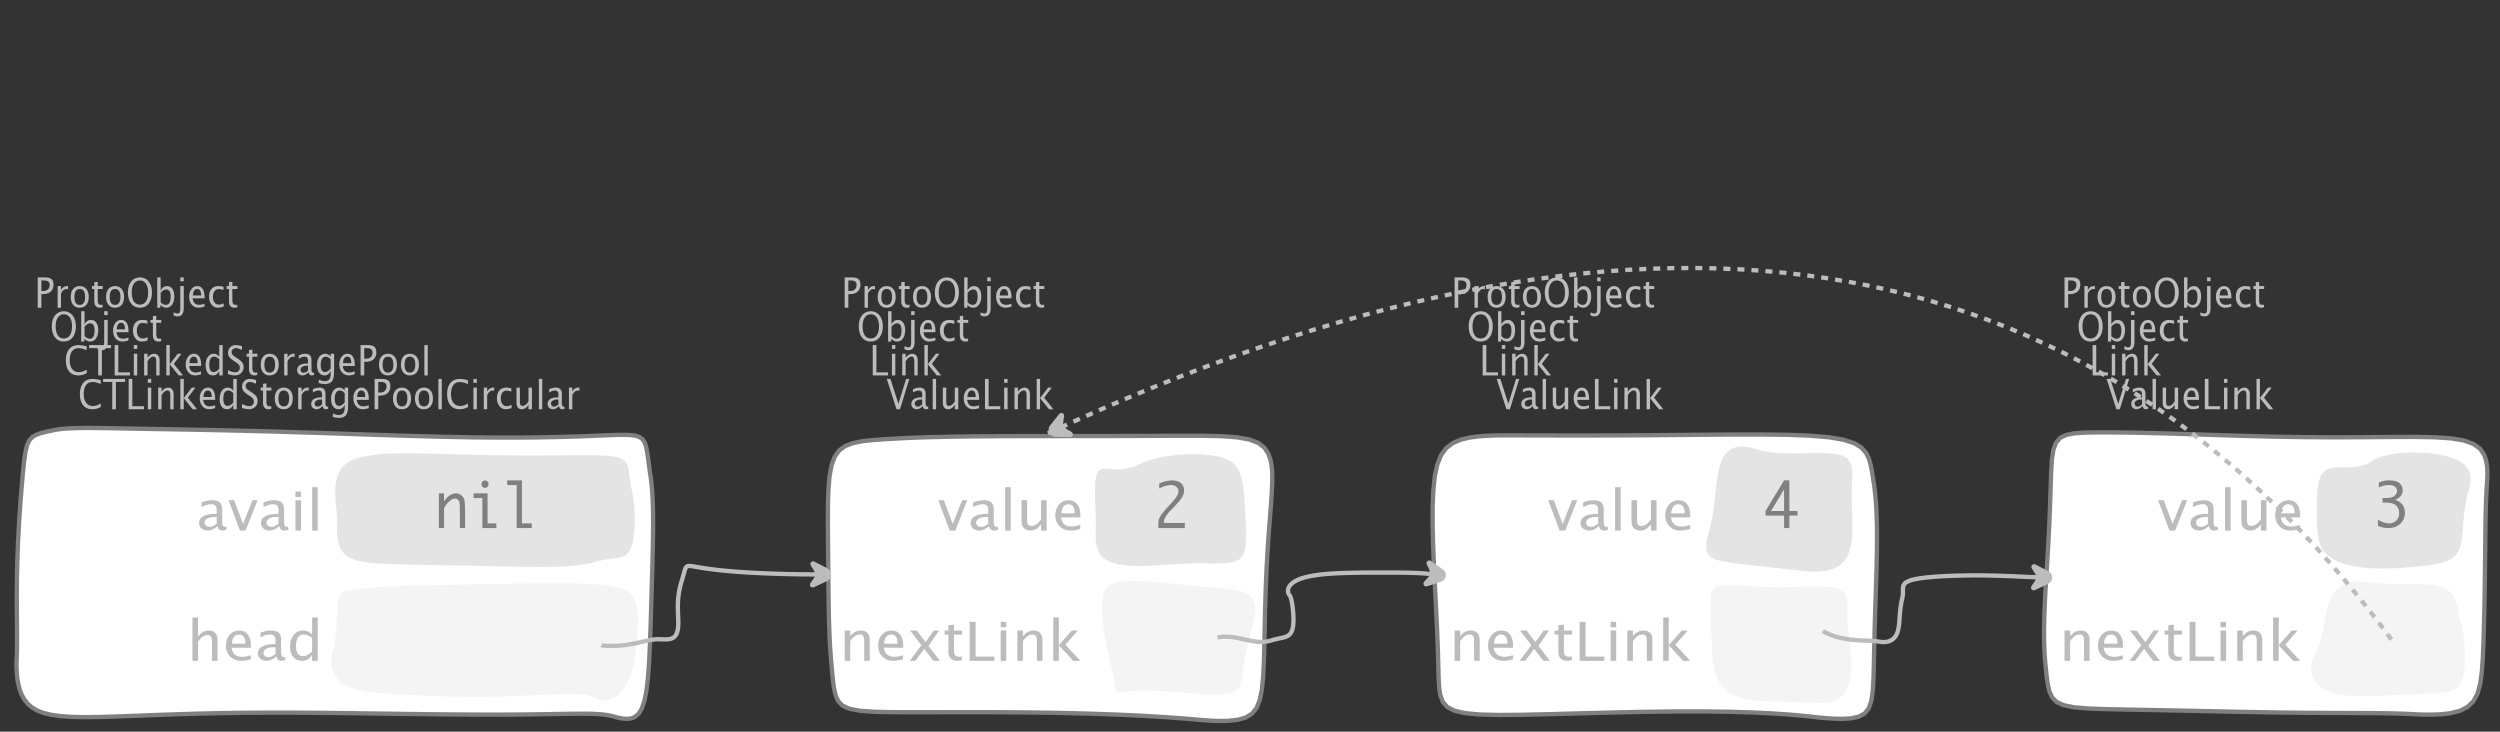<?xml version="1.0" encoding="UTF-8"?>
<svg xmlns="http://www.w3.org/2000/svg" xmlns:xlink="http://www.w3.org/1999/xlink" width="576.534pt" height="168.729pt" viewBox="0 0 576.534 168.729" version="1.1">
<rect x="0" y="0" width="576.534" height="168.729" fill="#333333" stroke="none"/>
<defs>
<g>
<symbol overflow="visible" id="glyph0-0">
<path style="stroke:none;" d="M 1.031 0 L 1.031 -5.25 L 5.25 -5.25 L 5.25 0 Z M 1.281 -0.25 L 5 -0.25 L 5 -5 L 1.281 -5 Z M 1.281 -0.25 "/>
</symbol>
<symbol overflow="visible" id="glyph0-1">
<path style="stroke:none;" d="M 0.766 0 L 0.766 -7 L 2.391 -7 C 3.109 -7 3.625 -6.867 3.938 -6.609 C 4.25 -6.348 4.406 -5.914 4.406 -5.312 C 4.406 -4.633 4.191 -4.102 3.766 -3.719 C 3.336 -3.332 2.742 -3.141 1.984 -3.141 L 1.609 -3.141 L 1.609 0 Z M 1.609 -3.859 L 1.953 -3.859 C 2.453 -3.859 2.836 -3.977 3.109 -4.219 C 3.379 -4.469 3.516 -4.812 3.516 -5.25 C 3.516 -5.625 3.406 -5.891 3.188 -6.047 C 2.977 -6.211 2.625 -6.297 2.125 -6.297 L 1.609 -6.297 Z M 1.609 -3.859 "/>
</symbol>
<symbol overflow="visible" id="glyph0-2">
<path style="stroke:none;" d="M 0.797 0 L 0.797 -5 L 1.578 -5 L 1.578 -4.062 C 1.891 -4.688 2.348 -5 2.953 -5 C 3.035 -5 3.117 -5.023 3.203 -5.078 L 3.203 -4.25 C 3.066 -4.301 2.945 -4.328 2.844 -4.328 C 2.344 -4.328 1.922 -3.984 1.578 -3.297 L 1.578 0 Z M 0.797 0 "/>
</symbol>
<symbol overflow="visible" id="glyph0-3">
<path style="stroke:none;" d="M 2.5 0 C 1.875 0 1.375 -0.223 1 -0.672 C 0.633 -1.129 0.453 -1.738 0.453 -2.5 C 0.453 -3.27 0.633 -3.879 1 -4.328 C 1.375 -4.773 1.883 -5 2.531 -5 C 3.164 -5 3.672 -4.773 4.047 -4.328 C 4.422 -3.879 4.609 -3.27 4.609 -2.5 C 4.609 -1.719 4.422 -1.102 4.047 -0.656 C 3.672 -0.219 3.156 0 2.5 0 Z M 2.516 -0.656 C 3.348 -0.656 3.766 -1.27 3.766 -2.5 C 3.766 -3.719 3.352 -4.328 2.531 -4.328 C 1.707 -4.328 1.297 -3.711 1.297 -2.484 C 1.297 -1.266 1.703 -0.656 2.516 -0.656 Z M 2.516 -0.656 "/>
</symbol>
<symbol overflow="visible" id="glyph0-4">
<path style="stroke:none;" d="M 2.109 0 C 1.703 0 1.383 -0.125 1.156 -0.375 C 0.938 -0.633 0.828 -0.992 0.828 -1.453 L 0.828 -4.328 L 0.281 -4.328 L 0.281 -5 L 0.828 -5 L 0.828 -5.875 L 1.609 -5.969 L 1.609 -5 L 2.766 -5 L 2.766 -4.328 L 1.609 -4.328 L 1.609 -1.625 C 1.609 -0.977 1.859 -0.656 2.359 -0.656 C 2.461 -0.656 2.586 -0.676 2.734 -0.719 L 2.734 -0.109 C 2.492 -0.035 2.285 0 2.109 0 Z M 2.109 0 "/>
</symbol>
<symbol overflow="visible" id="glyph0-5">
<path style="stroke:none;" d="M 3.172 0 C 2.336 0 1.672 -0.316 1.172 -0.953 C 0.672 -1.598 0.422 -2.445 0.422 -3.5 C 0.422 -4.562 0.672 -5.41 1.172 -6.047 C 1.68 -6.68 2.359 -7 3.203 -7 C 4.047 -7 4.719 -6.68 5.219 -6.047 C 5.727 -5.41 5.984 -4.566 5.984 -3.516 C 5.984 -2.441 5.727 -1.586 5.219 -0.953 C 4.719 -0.316 4.035 0 3.172 0 Z M 3.172 -0.719 C 3.785 -0.719 4.258 -0.961 4.594 -1.453 C 4.926 -1.941 5.094 -2.629 5.094 -3.516 C 5.094 -4.391 4.922 -5.07 4.578 -5.562 C 4.242 -6.051 3.785 -6.297 3.203 -6.297 C 2.609 -6.297 2.145 -6.047 1.812 -5.547 C 1.477 -5.055 1.312 -4.379 1.312 -3.516 C 1.312 -2.641 1.473 -1.953 1.797 -1.453 C 2.129 -0.961 2.586 -0.719 3.172 -0.719 Z M 3.172 -0.719 "/>
</symbol>
<symbol overflow="visible" id="glyph0-6">
<path style="stroke:none;" d="M 0.797 0 L 0.797 -7 L 1.578 -7 L 1.578 -3.969 C 1.91 -4.656 2.398 -5 3.047 -5 C 3.566 -5 3.977 -4.785 4.281 -4.359 C 4.582 -3.941 4.734 -3.367 4.734 -2.641 C 4.734 -1.848 4.562 -1.207 4.219 -0.719 C 3.883 -0.238 3.438 0 2.875 0 C 2.352 0 1.922 -0.219 1.578 -0.656 L 1.484 0 Z M 1.578 -1.25 C 1.984 -0.852 2.375 -0.656 2.75 -0.656 C 3.508 -0.656 3.891 -1.285 3.891 -2.547 C 3.891 -3.66 3.551 -4.219 2.875 -4.219 C 2.438 -4.219 2.004 -3.957 1.578 -3.438 Z M 1.578 -1.25 "/>
</symbol>
<symbol overflow="visible" id="glyph0-7">
<path style="stroke:none;" d="M -0.625 1.766 L -0.625 1.062 C -0.25 1.238 0.031 1.328 0.219 1.328 C 0.5 1.328 0.688 1.242 0.781 1.078 C 0.875 0.91 0.922 0.57 0.922 0.062 L 0.922 -5 L 1.719 -5 L 1.719 0.047 C 1.719 1.348 1.242 2 0.297 2 C 0.016 2 -0.289 1.922 -0.625 1.766 Z M 0.922 -6.109 L 0.922 -7 L 1.719 -7 L 1.719 -6.109 Z M 0.922 -6.109 "/>
</symbol>
<symbol overflow="visible" id="glyph0-8">
<path style="stroke:none;" d="M 4 -0.266 C 3.469 -0.086 3.008 0 2.625 0 C 1.988 0 1.469 -0.234 1.062 -0.703 C 0.656 -1.172 0.453 -1.773 0.453 -2.516 C 0.453 -3.242 0.629 -3.836 0.984 -4.297 C 1.336 -4.766 1.797 -5 2.359 -5 C 2.879 -5 3.285 -4.773 3.578 -4.328 C 3.867 -3.891 4.016 -3.27 4.016 -2.469 L 4.016 -2.172 L 1.25 -2.172 C 1.363 -1.172 1.875 -0.672 2.781 -0.672 C 3.102 -0.672 3.508 -0.754 4 -0.922 Z M 1.297 -2.828 L 3.219 -2.828 C 3.219 -3.828 2.914 -4.328 2.312 -4.328 C 1.695 -4.328 1.359 -3.828 1.297 -2.828 Z M 1.297 -2.828 "/>
</symbol>
<symbol overflow="visible" id="glyph0-9">
<path style="stroke:none;" d="M 2.5 0 C 1.906 0 1.414 -0.238 1.031 -0.719 C 0.645 -1.195 0.453 -1.797 0.453 -2.516 C 0.453 -3.297 0.641 -3.906 1.016 -4.344 C 1.398 -4.781 1.941 -5 2.641 -5 C 2.973 -5 3.352 -4.945 3.781 -4.844 L 3.781 -4.094 C 3.332 -4.238 2.969 -4.312 2.688 -4.312 C 2.281 -4.312 1.953 -4.145 1.703 -3.812 C 1.461 -3.488 1.344 -3.051 1.344 -2.5 C 1.344 -1.969 1.469 -1.535 1.719 -1.203 C 1.969 -0.879 2.297 -0.719 2.703 -0.719 C 3.066 -0.719 3.441 -0.816 3.828 -1.016 L 3.828 -0.266 C 3.316 -0.086 2.875 0 2.5 0 Z M 2.5 0 "/>
</symbol>
<symbol overflow="visible" id="glyph0-10">
<path style="stroke:none;" d="M 0.766 0 L 0.766 -7 L 1.609 -7 L 1.609 -0.703 L 4.297 -0.703 L 4.297 0 Z M 0.766 0 "/>
</symbol>
<symbol overflow="visible" id="glyph0-11">
<path style="stroke:none;" d="M 0.797 0 L 0.797 -5 L 1.578 -5 L 1.578 0 Z M 0.797 -6.109 L 0.797 -7 L 1.578 -7 L 1.578 -6.109 Z M 0.797 -6.109 "/>
</symbol>
<symbol overflow="visible" id="glyph0-12">
<path style="stroke:none;" d="M 0.797 0 L 0.797 -5 L 1.578 -5 L 1.578 -4.078 C 2.004 -4.691 2.52 -5 3.125 -5 C 3.5 -5 3.797 -4.863 4.016 -4.594 C 4.242 -4.32 4.359 -3.961 4.359 -3.516 L 4.359 0 L 3.578 0 L 3.578 -3.297 C 3.578 -3.672 3.523 -3.938 3.422 -4.094 C 3.328 -4.258 3.172 -4.344 2.953 -4.344 C 2.473 -4.344 2.016 -3.977 1.578 -3.25 L 1.578 0 Z M 0.797 0 "/>
</symbol>
<symbol overflow="visible" id="glyph0-13">
<path style="stroke:none;" d="M 0.797 0 L 0.797 -7 L 1.578 -7 L 1.578 -2.578 L 3.438 -5 L 4.281 -5 L 2.516 -2.672 L 4.656 0 L 3.641 0 L 1.578 -2.562 L 1.578 0 Z M 0.797 0 "/>
</symbol>
<symbol overflow="visible" id="glyph0-14">
<path style="stroke:none;" d="M 2.391 0 L 0.141 -7 L 0.984 -7 L 2.828 -1.266 L 4.609 -7 L 5.344 -7 L 3.188 0 Z M 2.391 0 "/>
</symbol>
<symbol overflow="visible" id="glyph0-15">
<path style="stroke:none;" d="M 3.047 -0.734 C 2.566 -0.242 2.109 0 1.672 0 C 1.305 0 1.004 -0.113 0.766 -0.344 C 0.535 -0.57 0.422 -0.867 0.422 -1.234 C 0.422 -1.723 0.617 -2.098 1.016 -2.359 C 1.41 -2.617 1.984 -2.75 2.734 -2.75 L 2.922 -2.75 L 2.922 -3.406 C 2.922 -4.02 2.66 -4.328 2.141 -4.328 C 1.723 -4.328 1.273 -4.172 0.797 -3.859 L 0.797 -4.625 C 1.328 -4.875 1.828 -5 2.297 -5 C 2.785 -5 3.145 -4.875 3.375 -4.625 C 3.602 -4.383 3.719 -4.016 3.719 -3.516 L 3.719 -1.359 C 3.719 -0.859 3.859 -0.609 4.141 -0.609 C 4.172 -0.609 4.223 -0.613 4.297 -0.625 L 4.344 -0.141 C 4.164 -0.047 3.969 0 3.75 0 C 3.383 0 3.148 -0.242 3.047 -0.734 Z M 2.922 -1.141 L 2.922 -2.25 L 2.656 -2.25 C 2.227 -2.25 1.879 -2.16 1.609 -1.984 C 1.336 -1.816 1.203 -1.598 1.203 -1.328 C 1.203 -1.117 1.27 -0.945 1.406 -0.812 C 1.539 -0.676 1.703 -0.609 1.891 -0.609 C 2.223 -0.609 2.566 -0.785 2.922 -1.141 Z M 2.922 -1.141 "/>
</symbol>
<symbol overflow="visible" id="glyph0-16">
<path style="stroke:none;" d="M 0.797 0 L 0.797 -7 L 1.578 -7 L 1.578 0 Z M 0.797 0 "/>
</symbol>
<symbol overflow="visible" id="glyph0-17">
<path style="stroke:none;" d="M 3.516 0 L 3.516 -1.031 C 3.098 -0.344 2.586 0 1.984 0 C 1.609 0 1.305 -0.129 1.078 -0.391 C 0.859 -0.66 0.75 -1.023 0.75 -1.484 L 0.75 -5 L 1.531 -5 L 1.531 -1.781 C 1.531 -1.406 1.578 -1.141 1.672 -0.984 C 1.773 -0.836 1.938 -0.766 2.156 -0.766 C 2.633 -0.766 3.086 -1.117 3.516 -1.828 L 3.516 -5 L 4.312 -5 L 4.312 0 Z M 3.516 0 "/>
</symbol>
<symbol overflow="visible" id="glyph0-18">
<path style="stroke:none;" d="M 3.312 0 C 2.395 0 1.68 -0.301 1.172 -0.906 C 0.672 -1.52 0.422 -2.383 0.422 -3.5 C 0.422 -4.602 0.676 -5.461 1.188 -6.078 C 1.695 -6.691 2.422 -7 3.359 -7 C 3.891 -7 4.516 -6.898 5.234 -6.703 L 5.234 -5.828 C 4.422 -6.141 3.789 -6.297 3.344 -6.297 C 2.695 -6.297 2.195 -6.051 1.844 -5.562 C 1.488 -5.07 1.312 -4.379 1.312 -3.484 C 1.312 -2.641 1.5 -1.973 1.875 -1.484 C 2.258 -0.992 2.773 -0.75 3.422 -0.75 C 3.992 -0.75 4.598 -0.941 5.234 -1.328 L 5.234 -0.516 C 4.648 -0.172 4.008 0 3.312 0 Z M 3.312 0 "/>
</symbol>
<symbol overflow="visible" id="glyph0-19">
<path style="stroke:none;" d="M 2.188 0 L 2.188 -6.297 L 0.078 -6.297 L 0.078 -7 L 5.141 -7 L 5.141 -6.297 L 3.031 -6.297 L 3.031 0 Z M 2.188 0 "/>
</symbol>
<symbol overflow="visible" id="glyph0-20">
<path style="stroke:none;" d="M 3.594 0 L 3.594 -1.031 C 3.27 -0.344 2.785 0 2.141 0 C 1.609 0 1.191 -0.207 0.891 -0.625 C 0.598 -1.039 0.453 -1.617 0.453 -2.359 C 0.453 -3.148 0.617 -3.785 0.953 -4.266 C 1.297 -4.754 1.75 -5 2.312 -5 C 2.82 -5 3.25 -4.773 3.594 -4.328 L 3.594 -7 L 4.391 -7 L 4.391 0 Z M 3.594 -3.734 C 3.188 -4.129 2.797 -4.328 2.422 -4.328 C 1.672 -4.328 1.297 -3.695 1.297 -2.438 C 1.297 -1.332 1.629 -0.781 2.297 -0.781 C 2.742 -0.781 3.176 -1.039 3.594 -1.562 Z M 3.594 -3.734 "/>
</symbol>
<symbol overflow="visible" id="glyph0-21">
<path style="stroke:none;" d="M 1.938 0 C 1.531 0 1.02 -0.098 0.406 -0.297 L 0.406 -1.234 C 1.07 -0.891 1.617 -0.719 2.047 -0.719 C 2.379 -0.719 2.645 -0.812 2.844 -1 C 3.051 -1.195 3.156 -1.453 3.156 -1.766 C 3.156 -2.035 3.086 -2.258 2.953 -2.438 C 2.828 -2.625 2.586 -2.828 2.234 -3.047 L 1.812 -3.312 C 1.312 -3.633 0.957 -3.938 0.75 -4.219 C 0.539 -4.508 0.438 -4.848 0.438 -5.234 C 0.438 -5.742 0.602 -6.164 0.938 -6.5 C 1.27 -6.832 1.691 -7 2.203 -7 C 2.66 -7 3.145 -6.914 3.656 -6.75 L 3.656 -5.891 C 3.031 -6.16 2.562 -6.297 2.25 -6.297 C 1.957 -6.297 1.719 -6.207 1.531 -6.031 C 1.344 -5.852 1.25 -5.633 1.25 -5.375 C 1.25 -5.156 1.316 -4.957 1.453 -4.781 C 1.586 -4.613 1.844 -4.41 2.219 -4.172 L 2.641 -3.906 C 3.148 -3.57 3.508 -3.258 3.719 -2.969 C 3.926 -2.676 4.031 -2.328 4.031 -1.922 C 4.031 -1.348 3.836 -0.883 3.453 -0.531 C 3.066 -0.176 2.562 0 1.938 0 Z M 1.938 0 "/>
</symbol>
<symbol overflow="visible" id="glyph0-22">
<path style="stroke:none;" d="M 0.812 1.734 L 0.906 0.969 C 1.363 1.207 1.812 1.328 2.25 1.328 C 3.145 1.328 3.594 0.789 3.594 -0.281 L 3.594 -1.047 C 3.301 -0.348 2.82 0 2.156 0 C 1.633 0 1.219 -0.219 0.906 -0.656 C 0.602 -1.094 0.453 -1.676 0.453 -2.406 C 0.453 -3.176 0.625 -3.801 0.969 -4.281 C 1.32 -4.758 1.781 -5 2.344 -5 C 2.82 -5 3.238 -4.773 3.594 -4.328 L 3.594 -5 L 4.391 -5 L 4.391 -1.328 C 4.391 -0.535 4.352 0.047 4.281 0.422 C 4.207 0.805 4.078 1.117 3.891 1.359 C 3.535 1.785 2.992 2 2.266 2 C 1.754 2 1.27 1.91 0.812 1.734 Z M 3.594 -1.609 L 3.594 -3.703 C 3.25 -4.117 2.867 -4.328 2.453 -4.328 C 2.086 -4.328 1.801 -4.156 1.594 -3.812 C 1.395 -3.477 1.297 -3.02 1.297 -2.438 C 1.297 -1.332 1.629 -0.781 2.297 -0.781 C 2.754 -0.781 3.188 -1.055 3.594 -1.609 Z M 3.594 -1.609 "/>
</symbol>
<symbol overflow="visible" id="glyph1-0">
<path style="stroke:none;" d="M 1.594 0 L 1.594 -8.422 L 8.422 -8.422 L 8.422 0 Z M 2 -0.422 L 8 -0.422 L 8 -8 L 2 -8 Z M 2 -0.422 "/>
</symbol>
<symbol overflow="visible" id="glyph1-1">
<path style="stroke:none;" d="M 2.75 0 L 0.109 -7 L 1.406 -7 L 3.453 -1.547 L 5.625 -7 L 6.812 -7 L 4.031 0 Z M 2.75 0 "/>
</symbol>
<symbol overflow="visible" id="glyph1-2">
<path style="stroke:none;" d="M 4.922 -1.031 C 4.16 -0.344 3.422 0 2.703 0 C 2.117 0 1.633 -0.16 1.25 -0.484 C 0.863 -0.805 0.672 -1.219 0.672 -1.719 C 0.672 -2.406 0.992 -2.93 1.641 -3.297 C 2.285 -3.672 3.219 -3.859 4.438 -3.859 L 4.734 -3.859 L 4.734 -4.766 C 4.734 -5.641 4.312 -6.078 3.469 -6.078 C 2.789 -6.078 2.062 -5.852 1.281 -5.406 L 1.281 -6.5 C 2.145 -6.832 2.953 -7 3.703 -7 C 4.492 -7 5.078 -6.832 5.453 -6.5 C 5.828 -6.164 6.016 -5.641 6.016 -4.922 L 6.016 -1.891 C 6.016 -1.203 6.242 -0.859 6.703 -0.859 C 6.754 -0.859 6.832 -0.863 6.938 -0.875 L 7.031 -0.203 C 6.738 -0.066 6.422 0 6.078 0 C 5.473 0 5.086 -0.344 4.922 -1.031 Z M 4.734 -1.594 L 4.734 -3.141 L 4.312 -3.141 C 3.602 -3.141 3.031 -3.02 2.594 -2.781 C 2.164 -2.551 1.953 -2.238 1.953 -1.844 C 1.953 -1.57 2.062 -1.336 2.281 -1.141 C 2.5 -0.953 2.766 -0.859 3.078 -0.859 C 3.609 -0.859 4.16 -1.102 4.734 -1.594 Z M 4.734 -1.594 "/>
</symbol>
<symbol overflow="visible" id="glyph1-3">
<path style="stroke:none;" d="M 1.281 0 L 1.281 -10 L 2.562 -10 L 2.562 0 Z M 1.281 0 "/>
</symbol>
<symbol overflow="visible" id="glyph1-4">
<path style="stroke:none;" d="M 5.703 0 L 5.703 -1.453 C 5.016 -0.484 4.188 0 3.219 0 C 2.602 0 2.113 -0.188 1.75 -0.562 C 1.383 -0.938 1.203 -1.445 1.203 -2.094 L 1.203 -7 L 2.484 -7 L 2.484 -2.484 C 2.484 -1.973 2.562 -1.609 2.719 -1.391 C 2.875 -1.18 3.129 -1.078 3.484 -1.078 C 4.266 -1.078 5.004 -1.57 5.703 -2.562 L 5.703 -7 L 6.984 -7 L 6.984 0 Z M 5.703 0 "/>
</symbol>
<symbol overflow="visible" id="glyph1-5">
<path style="stroke:none;" d="M 6.469 -0.375 C 5.602 -0.125 4.863 0 4.25 0 C 3.207 0 2.359 -0.328 1.703 -0.984 C 1.047 -1.641 0.719 -2.484 0.719 -3.516 C 0.719 -4.535 1.004 -5.367 1.578 -6.016 C 2.16 -6.672 2.906 -7 3.812 -7 C 4.664 -7 5.328 -6.688 5.797 -6.062 C 6.266 -5.445 6.5 -4.566 6.5 -3.422 L 6.484 -3.031 L 2.031 -3.031 C 2.219 -1.633 3.039 -0.938 4.5 -0.938 C 5.031 -0.938 5.688 -1.055 6.469 -1.297 Z M 2.094 -3.969 L 5.203 -3.969 C 5.203 -5.363 4.711 -6.062 3.734 -6.062 C 2.754 -6.062 2.207 -5.363 2.094 -3.969 Z M 2.094 -3.969 "/>
</symbol>
<symbol overflow="visible" id="glyph1-6">
<path style="stroke:none;" d="M 1.281 0 L 1.281 -7 L 2.562 -7 L 2.562 -5.703 C 3.238 -6.566 4.066 -7 5.047 -7 C 5.66 -7 6.148 -6.812 6.516 -6.438 C 6.879 -6.062 7.062 -5.555 7.062 -4.922 L 7.062 0 L 5.781 0 L 5.781 -4.625 C 5.781 -5.145 5.703 -5.516 5.547 -5.734 C 5.391 -5.961 5.133 -6.078 4.781 -6.078 C 4 -6.078 3.258 -5.566 2.562 -4.547 L 2.562 0 Z M 1.281 0 "/>
</symbol>
<symbol overflow="visible" id="glyph1-7">
<path style="stroke:none;" d="M 0.578 0 L 3.266 -3.609 L 0.656 -7 L 2.172 -7 L 4.234 -4.312 L 6.109 -7 L 7.359 -7 L 4.906 -3.453 L 7.562 0 L 6.047 0 L 3.922 -2.766 L 1.859 0 Z M 0.578 0 "/>
</symbol>
<symbol overflow="visible" id="glyph1-8">
<path style="stroke:none;" d="M 3.406 0 C 2.75 0 2.238 -0.176 1.875 -0.531 C 1.508 -0.895 1.328 -1.398 1.328 -2.047 L 1.328 -6.062 L 0.453 -6.062 L 0.453 -7 L 1.328 -7 L 1.328 -8.234 L 2.609 -8.359 L 2.609 -7 L 4.469 -7 L 4.469 -6.062 L 2.609 -6.062 L 2.609 -2.281 C 2.609 -1.383 3.008 -0.938 3.812 -0.938 C 3.977 -0.938 4.188 -0.961 4.438 -1.016 L 4.438 -0.156 C 4.039 -0.051 3.695 0 3.406 0 Z M 3.406 0 "/>
</symbol>
<symbol overflow="visible" id="glyph1-9">
<path style="stroke:none;" d="M 1.25 0 L 1.25 -9 L 2.609 -9 L 2.609 -0.984 L 6.938 -0.984 L 6.938 0 Z M 1.25 0 "/>
</symbol>
<symbol overflow="visible" id="glyph1-10">
<path style="stroke:none;" d="M 1.281 0 L 1.281 -7 L 2.562 -7 L 2.562 0 Z M 1.281 -7.75 L 1.281 -9 L 2.562 -9 L 2.562 -7.75 Z M 1.281 -7.75 "/>
</symbol>
<symbol overflow="visible" id="glyph1-11">
<path style="stroke:none;" d="M 1.281 0 L 1.281 -10 L 2.562 -10 L 2.562 -3.609 L 5.562 -7 L 6.938 -7 L 4.078 -3.734 L 7.531 0 L 5.891 0 L 2.562 -3.594 L 2.562 0 Z M 1.281 0 "/>
</symbol>
<symbol overflow="visible" id="glyph1-12">
<path style="stroke:none;" d="M 1.281 0 L 1.281 -10 L 2.562 -10 L 2.562 -5.578 C 3.238 -6.523 4.066 -7 5.047 -7 C 5.66 -7 6.148 -6.812 6.516 -6.438 C 6.879 -6.062 7.062 -5.555 7.062 -4.922 L 7.062 0 L 5.781 0 L 5.781 -4.516 C 5.781 -5.023 5.703 -5.391 5.547 -5.609 C 5.391 -5.828 5.133 -5.938 4.781 -5.938 C 4 -5.938 3.258 -5.438 2.562 -4.438 L 2.562 0 Z M 1.281 0 "/>
</symbol>
<symbol overflow="visible" id="glyph1-13">
<path style="stroke:none;" d="M 5.812 0 L 5.812 -1.438 C 5.289 -0.477 4.508 0 3.469 0 C 2.613 0 1.941 -0.289 1.453 -0.875 C 0.961 -1.457 0.719 -2.266 0.719 -3.297 C 0.719 -4.41 0.992 -5.305 1.547 -5.984 C 2.098 -6.66 2.828 -7 3.734 -7 C 4.566 -7 5.258 -6.691 5.812 -6.078 L 5.812 -10 L 7.109 -10 L 7.109 0 Z M 5.812 -5.25 C 5.156 -5.801 4.531 -6.078 3.938 -6.078 C 2.707 -6.078 2.094 -5.191 2.094 -3.422 C 2.094 -1.867 2.641 -1.094 3.734 -1.094 C 4.441 -1.094 5.133 -1.457 5.812 -2.188 Z M 5.812 -5.25 "/>
</symbol>
<symbol overflow="visible" id="glyph2-0">
<path style="stroke:none;" d="M 5.891 0 L 0.953 0 L 0.953 -10.047 L 5.891 -10.047 Z M 4.922 -9.078 L 1.938 -9.078 L 1.938 -0.969 L 4.922 -0.969 Z M 4.922 -9.078 "/>
</symbol>
<symbol overflow="visible" id="glyph2-1">
<path style="stroke:none;" d="M 4.594 0 L 4.594 -2.875 L 0.312 -2.875 L 0.312 -3.938 L 4.594 -11 L 5.812 -11 L 5.812 -3.938 L 7.688 -3.938 L 7.688 -2.875 L 5.812 -2.875 L 5.812 0 Z M 4.594 -3.938 L 4.594 -8.922 L 1.594 -3.938 Z M 4.594 -3.938 "/>
</symbol>
<symbol overflow="visible" id="glyph2-2">
<path style="stroke:none;" d="M 0.938 -0.516 L 0.938 -1.906 C 1.938 -1.352 2.801 -1.078 3.531 -1.078 C 4.195 -1.078 4.75 -1.301 5.188 -1.75 C 5.625 -2.207 5.844 -2.781 5.844 -3.469 C 5.844 -4.176 5.602 -4.754 5.125 -5.203 C 4.645 -5.648 3.828 -5.875 2.672 -5.875 L 2 -5.875 L 2 -6.938 L 2.938 -6.938 C 3.781 -6.938 4.391 -7.102 4.766 -7.438 C 5.148 -7.781 5.344 -8.16 5.344 -8.578 C 5.344 -8.953 5.188 -9.27 4.875 -9.531 C 4.562 -9.789 4.086 -9.922 3.453 -9.922 C 2.734 -9.922 1.961 -9.738 1.141 -9.375 L 1.141 -10.5 C 1.961 -10.832 2.719 -11 3.406 -11 C 4.633 -11 5.484 -10.77 5.953 -10.312 C 6.422 -9.852 6.656 -9.332 6.656 -8.75 C 6.656 -8.312 6.531 -7.898 6.281 -7.516 C 6.031 -7.129 5.57 -6.789 4.906 -6.5 C 5.5 -6.312 5.941 -6.078 6.234 -5.797 C 6.535 -5.523 6.766 -5.203 6.922 -4.828 C 7.078 -4.453 7.156 -4.031 7.156 -3.562 C 7.156 -2.531 6.801 -1.676 6.094 -1 C 5.395 -0.332 4.492 0 3.391 0 C 3.066 0 2.711 -0.023 2.328 -0.078 C 1.953 -0.129 1.488 -0.273 0.938 -0.516 Z M 0.938 -0.516 "/>
</symbol>
<symbol overflow="visible" id="glyph2-3">
<path style="stroke:none;" d="M 1.016 0 L 1.016 -8 L 2.219 -8 L 2.219 -6.094 C 2.562 -6.695 2.977 -7.164 3.469 -7.5 C 3.957 -7.832 4.453 -8 4.953 -8 C 5.379 -8 5.766 -7.875 6.109 -7.625 C 6.461 -7.383 6.707 -7.066 6.844 -6.672 C 6.988 -6.273 7.062 -5.5 7.062 -4.344 L 7.062 0 L 5.859 0 L 5.859 -4.516 C 5.859 -5.254 5.82 -5.742 5.75 -5.984 C 5.688 -6.223 5.562 -6.422 5.375 -6.578 C 5.195 -6.734 5.004 -6.812 4.797 -6.812 C 4.367 -6.812 3.91 -6.598 3.422 -6.172 C 2.93 -5.742 2.531 -5.203 2.219 -4.547 L 2.219 0 Z M 1.016 0 "/>
</symbol>
<symbol overflow="visible" id="glyph2-4">
<path style="stroke:none;" d="M 3.047 0 L 3.047 -6.922 L 1.031 -6.922 L 1.031 -8 L 4.25 -8 L 4.25 -1.078 L 6.281 -1.078 L 6.281 0 Z M 2.844 -10.125 C 2.844 -10.414 2.938 -10.633 3.125 -10.781 C 3.312 -10.926 3.488 -11 3.656 -11 C 3.82 -11 4 -10.926 4.188 -10.781 C 4.375 -10.633 4.469 -10.414 4.469 -10.125 C 4.469 -9.832 4.375 -9.613 4.188 -9.469 C 4 -9.332 3.82 -9.266 3.656 -9.266 C 3.488 -9.266 3.312 -9.332 3.125 -9.469 C 2.938 -9.613 2.844 -9.832 2.844 -10.125 Z M 2.844 -10.125 "/>
</symbol>
<symbol overflow="visible" id="glyph2-5">
<path style="stroke:none;" d="M 2.969 0 L 2.969 -9.906 L 0.781 -9.906 L 0.781 -11 L 4.172 -11 L 4.172 -1.078 L 6.438 -1.078 L 6.438 0 Z M 2.969 0 "/>
</symbol>
<symbol overflow="visible" id="glyph2-6">
<path style="stroke:none;" d="M 7.078 0 L 0.969 0 L 0.969 -1.172 C 0.969 -1.484 1.023 -1.812 1.141 -2.156 C 1.266 -2.5 1.488 -2.883 1.812 -3.312 C 2.145 -3.738 2.492 -4.156 2.859 -4.562 L 3.547 -5.297 C 3.691 -5.453 4 -5.801 4.469 -6.344 C 4.938 -6.895 5.242 -7.316 5.391 -7.609 C 5.535 -7.91 5.609 -8.203 5.609 -8.484 C 5.609 -8.941 5.438 -9.297 5.094 -9.547 C 4.75 -9.797 4.359 -9.922 3.922 -9.922 C 3.672 -9.922 3.395 -9.891 3.094 -9.828 C 2.789 -9.766 2.523 -9.695 2.297 -9.625 C 2.066 -9.551 1.691 -9.383 1.172 -9.125 L 1.172 -10.266 C 1.711 -10.547 2.258 -10.738 2.812 -10.844 C 3.363 -10.945 3.816 -11 4.172 -11 C 4.691 -11 5.172 -10.906 5.609 -10.719 C 6.055 -10.539 6.383 -10.266 6.594 -9.891 C 6.812 -9.516 6.922 -9.109 6.922 -8.672 C 6.922 -8.191 6.781 -7.695 6.5 -7.188 C 6.227 -6.688 5.711 -6.039 4.953 -5.25 L 4.203 -4.469 L 3.578 -3.828 C 3.191 -3.398 2.875 -2.988 2.625 -2.594 C 2.383 -2.195 2.25 -1.727 2.219 -1.188 L 7.078 -1.188 Z M 7.078 0 "/>
</symbol>
</g>
</defs>
<g id="surface760764">
<g style="fill:rgb(74.096%,73.705%,73.705%);fill-opacity:1;">
  <use xlink:href="#glyph0-1" x="334.684" y="70.97"/>
  <use xlink:href="#glyph0-2" x="339.239" y="70.97"/>
  <use xlink:href="#glyph0-3" x="342.611" y="70.97"/>
  <use xlink:href="#glyph0-4" x="347.672" y="70.97"/>
  <use xlink:href="#glyph0-3" x="350.754" y="70.97"/>
  <use xlink:href="#glyph0-5" x="355.816" y="70.97"/>
  <use xlink:href="#glyph0-6" x="362.218" y="70.97"/>
  <use xlink:href="#glyph0-7" x="367.404" y="70.97"/>
  <use xlink:href="#glyph0-8" x="369.911" y="70.97"/>
  <use xlink:href="#glyph0-9" x="374.502" y="70.97"/>
  <use xlink:href="#glyph0-4" x="378.723" y="70.97"/>
</g>
<g style="fill:rgb(74.096%,73.705%,73.705%);fill-opacity:1;">
  <use xlink:href="#glyph0-5" x="338.27" y="78.774"/>
  <use xlink:href="#glyph0-6" x="344.672" y="78.774"/>
  <use xlink:href="#glyph0-7" x="349.858" y="78.774"/>
  <use xlink:href="#glyph0-8" x="352.365" y="78.774"/>
  <use xlink:href="#glyph0-9" x="356.956" y="78.774"/>
  <use xlink:href="#glyph0-4" x="361.177" y="78.774"/>
</g>
<g style="fill:rgb(74.096%,73.705%,73.705%);fill-opacity:1;">
  <use xlink:href="#glyph0-10" x="341.156" y="86.578"/>
  <use xlink:href="#glyph0-11" x="345.55" y="86.578"/>
  <use xlink:href="#glyph0-12" x="347.932" y="86.578"/>
  <use xlink:href="#glyph0-13" x="353.046" y="86.578"/>
</g>
<g style="fill:rgb(74.096%,73.705%,73.705%);fill-opacity:1;">
  <use xlink:href="#glyph0-14" x="345.016" y="94.382"/>
  <use xlink:href="#glyph0-15" x="350.403" y="94.382"/>
  <use xlink:href="#glyph0-16" x="354.954" y="94.382"/>
  <use xlink:href="#glyph0-17" x="357.336" y="94.382"/>
  <use xlink:href="#glyph0-8" x="362.45" y="94.382"/>
  <use xlink:href="#glyph0-10" x="367.041" y="94.382"/>
  <use xlink:href="#glyph0-11" x="371.435" y="94.382"/>
  <use xlink:href="#glyph0-12" x="373.817" y="94.382"/>
  <use xlink:href="#glyph0-13" x="378.931" y="94.382"/>
</g>
<path style="fill-rule:evenodd;fill:rgb(100%,100%,100%);fill-opacity:1;stroke-width:1;stroke-linecap:butt;stroke-linejoin:bevel;stroke:rgb(50.049%,50.049%,50.049%);stroke-opacity:1;stroke-miterlimit:10;" d="M -34.408 -32.069 L -34.498 -32.069 L -35.193 -32.065 L -36.502 -32.049 L -38.283 -31.99 L -40.35 -31.854 L -42.514 -31.58 L -44.588 -31.1 L -46.439 -30.326 L -47.986 -29.17 L -49.193 -27.541 L -50.072 -25.365 L -50.662 -22.615 L -51.006 -19.295 L -51.158 -15.487 L -51.162 -11.299 L -51.053 -6.889 L -50.877 -2.432 L -50.67 1.912 L -50.459 6.002 L -50.272 9.732 L -50.119 13.021 L -50.006 15.826 L -49.932 18.111 L -49.881 19.849 L -49.85 21.017 L -49.838 21.607 L -49.834 21.681 L -49.834 21.756 L -49.818 22.33 L -49.795 23.396 L -49.74 24.81 L -49.619 26.392 L -49.354 27.971 L -48.807 29.388 L -47.811 30.556 L -46.17 31.424 L -43.705 31.994 L -40.279 32.306 L -35.838 32.412 L -30.412 32.369 L -24.135 32.224 L -17.217 32.037 L -9.924 31.849 L -2.541 31.693 L 4.654 31.603 L 11.412 31.596 L 17.533 31.681 L 22.889 31.846 L 27.381 32.068 L 30.971 32.314 L 33.646 32.549 L 35.424 32.724 L 36.303 32.822 L 36.416 32.838 L 36.525 32.849 L 37.373 32.943 L 38.932 33.096 L 40.959 33.244 L 43.162 33.31 L 45.271 33.201 L 47.076 32.818 L 48.471 32.064 L 49.436 30.849 L 50.029 29.092 L 50.353 26.736 L 50.514 23.763 L 50.603 20.209 L 50.686 16.15 L 50.799 11.728 L 50.939 7.111 L 51.092 2.49 L 51.225 -1.971 L 51.311 -6.115 L 51.322 -9.834 L 51.256 -13.049 L 51.131 -15.729 L 50.963 -17.85 L 50.795 -19.424 L 50.662 -20.463 L 50.588 -20.979 L 50.576 -21.041 L 50.568 -21.104 L 50.49 -21.604 L 50.35 -22.533 L 50.146 -23.779 L 49.869 -25.201 L 49.455 -26.654 L 48.795 -28.029 L 47.728 -29.248 L 46.068 -30.26 L 43.631 -31.049 L 40.275 -31.619 L 35.92 -31.99 L 30.584 -32.194 L 24.373 -32.268 L 17.49 -32.256 L 10.193 -32.197 L 2.779 -32.131 L -4.436 -32.076 L -11.17 -32.045 L -17.197 -32.037 L -22.35 -32.041 L -26.553 -32.049 L -29.791 -32.057 L -32.115 -32.065 L -33.6 -32.069 L -34.408 -32.069 " transform="matrix(1,0,0,1,381.545,132.467)"/>
<g style="fill:rgb(74.096%,73.705%,73.705%);fill-opacity:1;">
  <use xlink:href="#glyph1-1" x="356.917" y="122.358"/>
  <use xlink:href="#glyph1-2" x="363.818" y="122.358"/>
  <use xlink:href="#glyph1-3" x="371.182" y="122.358"/>
  <use xlink:href="#glyph1-4" x="375.036" y="122.358"/>
  <use xlink:href="#glyph1-5" x="383.31" y="122.358"/>
</g>
<path style=" stroke:none;fill-rule:evenodd;fill:rgb(74.096%,73.705%,73.705%);fill-opacity:0.4;" d="M 404.871 103.566 L 404.809 103.547 L 404.328 103.383 L 403.434 103.137 L 402.25 102.953 L 400.918 102.98 L 399.602 103.352 L 398.418 104.137 L 397.453 105.348 L 396.738 106.949 L 396.246 108.863 L 395.914 110.996 L 395.66 113.234 L 395.422 115.465 L 395.148 117.562 L 394.836 119.414 L 394.523 120.906 L 394.262 121.957 L 394.113 122.496 L 394.094 122.562 L 394.078 122.633 L 393.934 123.156 L 393.703 124.09 L 393.496 125.258 L 393.453 126.457 L 393.711 127.531 L 394.402 128.387 L 395.609 129.023 L 397.352 129.484 L 399.582 129.844 L 402.176 130.16 L 404.965 130.469 L 407.75 130.777 L 410.336 131.062 L 412.559 131.312 L 414.305 131.5 L 415.496 131.629 L 416.102 131.691 L 416.176 131.699 L 416.254 131.707 L 416.84 131.762 L 417.934 131.824 L 419.387 131.82 L 421.023 131.66 L 422.66 131.242 L 424.141 130.492 L 425.359 129.363 L 426.254 127.844 L 426.824 125.965 L 427.109 123.805 L 427.188 121.484 L 427.148 119.145 L 427.082 116.941 L 427.035 115.02 L 427.027 113.492 L 427.051 112.434 L 427.07 111.898 L 427.074 111.828 L 427.078 111.762 L 427.102 111.242 L 427.141 110.301 L 427.152 109.109 L 427.062 107.852 L 426.754 106.695 L 426.086 105.75 L 424.922 105.074 L 423.195 104.664 L 420.938 104.488 L 418.277 104.477 L 415.422 104.531 L 412.621 104.562 L 410.098 104.492 L 408.016 104.301 L 406.453 104.027 L 405.434 103.758 L 404.934 103.59 L 404.871 103.566 "/>
<g style="fill:rgb(50.049%,50.049%,50.049%);fill-opacity:1;">
  <use xlink:href="#glyph2-1" x="406.84" y="121.777"/>
</g>
<g style="fill:rgb(74.096%,73.705%,73.705%);fill-opacity:1;">
  <use xlink:href="#glyph1-6" x="334.17" y="152.402"/>
  <use xlink:href="#glyph1-5" x="342.445" y="152.402"/>
  <use xlink:href="#glyph1-7" x="349.873" y="152.402"/>
  <use xlink:href="#glyph1-8" x="358.05" y="152.402"/>
  <use xlink:href="#glyph1-9" x="363.037" y="152.402"/>
  <use xlink:href="#glyph1-10" x="370.146" y="152.402"/>
  <use xlink:href="#glyph1-6" x="374.001" y="152.402"/>
  <use xlink:href="#glyph1-11" x="382.275" y="152.402"/>
</g>
<path style=" stroke:none;fill-rule:evenodd;fill:rgb(90.127%,89.638%,89.638%);fill-opacity:0.4;" d="M 402.965 135.18 L 402.859 135.172 L 402.043 135.105 L 400.621 135.008 L 398.934 134.941 L 397.324 134.988 L 396.043 135.242 L 395.18 135.785 L 394.703 136.668 L 394.496 137.906 L 394.441 139.453 L 394.465 141.211 L 394.52 143.051 L 394.59 144.816 L 394.668 146.387 L 394.738 147.664 L 394.785 148.605 L 394.812 149.215 L 394.824 149.512 L 394.824 149.547 L 394.828 149.582 L 394.836 149.883 L 394.863 150.52 L 394.93 151.523 L 395.082 152.898 L 395.398 154.555 L 395.977 156.336 L 396.934 158.043 L 398.355 159.496 L 400.281 160.57 L 402.664 161.258 L 405.375 161.617 L 408.219 161.766 L 410.973 161.82 L 413.418 161.859 L 415.379 161.918 L 416.738 161.984 L 417.434 162.031 L 417.52 162.035 L 417.609 162.043 L 418.273 162.082 L 419.453 162.113 L 420.91 162.059 L 422.402 161.824 L 423.746 161.336 L 424.859 160.527 L 425.719 159.371 L 426.34 157.863 L 426.734 156.039 L 426.91 153.965 L 426.895 151.762 L 426.734 149.566 L 426.508 147.539 L 426.297 145.809 L 426.145 144.469 L 426.062 143.57 L 426.035 143.121 L 426.031 143.062 L 426.027 143.008 L 426.012 142.57 L 425.996 141.758 L 426.008 140.676 L 426.023 139.457 L 425.949 138.242 L 425.641 137.152 L 424.93 136.285 L 423.68 135.688 L 421.832 135.359 L 419.434 135.25 L 416.621 135.285 L 413.594 135.371 L 410.586 135.43 L 407.832 135.418 L 405.551 135.348 L 403.922 135.254 L 403.074 135.188 L 402.965 135.18 "/>
<g style="fill:rgb(74.096%,73.705%,73.705%);fill-opacity:1;">
  <use xlink:href="#glyph0-1" x="475.341" y="70.97"/>
  <use xlink:href="#glyph0-2" x="479.896" y="70.97"/>
  <use xlink:href="#glyph0-3" x="483.268" y="70.97"/>
  <use xlink:href="#glyph0-4" x="488.329" y="70.97"/>
  <use xlink:href="#glyph0-3" x="491.412" y="70.97"/>
  <use xlink:href="#glyph0-5" x="496.473" y="70.97"/>
  <use xlink:href="#glyph0-6" x="502.875" y="70.97"/>
  <use xlink:href="#glyph0-7" x="508.062" y="70.97"/>
  <use xlink:href="#glyph0-8" x="510.568" y="70.97"/>
  <use xlink:href="#glyph0-9" x="515.159" y="70.97"/>
  <use xlink:href="#glyph0-4" x="519.38" y="70.97"/>
</g>
<g style="fill:rgb(74.096%,73.705%,73.705%);fill-opacity:1;">
  <use xlink:href="#glyph0-5" x="478.927" y="78.774"/>
  <use xlink:href="#glyph0-6" x="485.329" y="78.774"/>
  <use xlink:href="#glyph0-7" x="490.515" y="78.774"/>
  <use xlink:href="#glyph0-8" x="493.022" y="78.774"/>
  <use xlink:href="#glyph0-9" x="497.613" y="78.774"/>
  <use xlink:href="#glyph0-4" x="501.834" y="78.774"/>
</g>
<g style="fill:rgb(74.096%,73.705%,73.705%);fill-opacity:1;">
  <use xlink:href="#glyph0-10" x="481.813" y="86.578"/>
  <use xlink:href="#glyph0-11" x="486.207" y="86.578"/>
  <use xlink:href="#glyph0-12" x="488.589" y="86.578"/>
  <use xlink:href="#glyph0-13" x="493.703" y="86.578"/>
</g>
<g style="fill:rgb(74.096%,73.705%,73.705%);fill-opacity:1;">
  <use xlink:href="#glyph0-14" x="485.673" y="94.382"/>
  <use xlink:href="#glyph0-15" x="491.061" y="94.382"/>
  <use xlink:href="#glyph0-16" x="495.611" y="94.382"/>
  <use xlink:href="#glyph0-17" x="497.993" y="94.382"/>
  <use xlink:href="#glyph0-8" x="503.107" y="94.382"/>
  <use xlink:href="#glyph0-10" x="507.698" y="94.382"/>
  <use xlink:href="#glyph0-11" x="512.092" y="94.382"/>
  <use xlink:href="#glyph0-12" x="514.474" y="94.382"/>
  <use xlink:href="#glyph0-13" x="519.588" y="94.382"/>
</g>
<path style="fill-rule:evenodd;fill:rgb(100%,100%,100%);fill-opacity:1;stroke-width:1;stroke-linecap:butt;stroke-linejoin:bevel;stroke:rgb(50.049%,50.049%,50.049%);stroke-opacity:1;stroke-miterlimit:10;" d="M -35.366 -32.74 L -35.472 -32.74 L -36.28 -32.744 L -37.776 -32.744 L -39.726 -32.737 L -41.858 -32.682 L -43.913 -32.522 L -45.69 -32.17 L -47.077 -31.502 L -48.054 -30.393 L -48.667 -28.725 L -49.011 -26.416 L -49.19 -23.444 L -49.308 -19.862 L -49.437 -15.783 L -49.616 -11.373 L -49.851 -6.815 L -50.12 -2.291 L -50.39 2.033 L -50.612 6.045 L -50.757 9.654 L -50.815 12.814 L -50.796 15.498 L -50.718 17.674 L -50.616 19.334 L -50.522 20.451 L -50.472 21.013 L -50.464 21.084 L -50.456 21.158 L -50.401 21.705 L -50.296 22.724 L -50.144 24.068 L -49.917 25.572 L -49.554 27.049 L -48.948 28.357 L -47.933 29.408 L -46.319 30.162 L -43.917 30.646 L -40.577 30.924 L -36.226 31.08 L -30.89 31.185 L -24.702 31.299 L -17.87 31.431 L -10.667 31.588 L -3.382 31.732 L 3.704 31.846 L 10.341 31.916 L 16.325 31.947 L 21.513 31.967 L 25.817 31.994 L 29.2 32.041 L 31.681 32.107 L 33.294 32.174 L 34.087 32.217 L 34.185 32.221 L 34.282 32.228 L 35.048 32.267 L 36.489 32.322 L 38.431 32.342 L 40.653 32.263 L 42.923 32.002 L 45.02 31.474 L 46.798 30.596 L 48.173 29.291 L 49.145 27.502 L 49.774 25.193 L 50.157 22.361 L 50.384 19.033 L 50.532 15.271 L 50.645 11.185 L 50.743 6.904 L 50.821 2.572 L 50.876 -1.666 L 50.919 -5.674 L 50.954 -9.354 L 50.997 -12.619 L 51.06 -15.42 L 51.142 -17.717 L 51.228 -19.471 L 51.302 -20.662 L 51.341 -21.264 L 51.349 -21.342 L 51.353 -21.416 L 51.392 -21.998 L 51.427 -23.08 L 51.392 -24.502 L 51.181 -26.072 L 50.677 -27.612 L 49.743 -28.975 L 48.243 -30.072 L 46.056 -30.869 L 43.075 -31.373 L 39.243 -31.631 L 34.552 -31.713 L 29.056 -31.69 L 22.872 -31.639 L 16.177 -31.615 L 9.181 -31.658 L 2.122 -31.772 L -4.761 -31.944 L -11.245 -32.143 L -17.147 -32.338 L -22.319 -32.498 L -26.667 -32.615 L -30.136 -32.686 L -32.714 -32.725 L -34.417 -32.737 L -35.261 -32.74 L -35.366 -32.74 " transform="matrix(1,0,0,1,522.202,132.467)"/>
<g style="fill:rgb(74.096%,73.705%,73.705%);fill-opacity:1;">
  <use xlink:href="#glyph1-1" x="497.574" y="122.358"/>
  <use xlink:href="#glyph1-2" x="504.476" y="122.358"/>
  <use xlink:href="#glyph1-3" x="511.839" y="122.358"/>
  <use xlink:href="#glyph1-4" x="515.693" y="122.358"/>
  <use xlink:href="#glyph1-5" x="523.968" y="122.358"/>
</g>
<path style=" stroke:none;fill-rule:evenodd;fill:rgb(74.096%,73.705%,73.705%);fill-opacity:0.4;" d="M 546.664 106.523 L 546.617 106.555 L 546.223 106.805 L 545.426 107.188 L 544.23 107.539 L 542.695 107.742 L 540.953 107.785 L 539.184 107.781 L 537.586 107.934 L 536.301 108.43 L 535.379 109.379 L 534.797 110.777 L 534.473 112.508 L 534.32 114.398 L 534.262 116.262 L 534.258 117.934 L 534.277 119.285 L 534.309 120.23 L 534.328 120.719 L 534.336 120.844 L 534.359 121.32 L 534.414 122.203 L 534.527 123.379 L 534.762 124.711 L 535.227 126.078 L 536.043 127.379 L 537.324 128.543 L 539.117 129.523 L 541.387 130.277 L 544.016 130.785 L 546.82 131.055 L 549.605 131.125 L 552.184 131.055 L 554.406 130.918 L 556.152 130.773 L 557.355 130.66 L 557.969 130.602 L 558.047 130.594 L 558.121 130.586 L 558.719 130.523 L 559.828 130.395 L 561.281 130.18 L 562.879 129.844 L 564.41 129.344 L 565.707 128.617 L 566.68 127.613 L 567.312 126.301 L 567.68 124.68 L 567.887 122.816 L 568.043 120.82 L 568.227 118.828 L 568.461 116.992 L 568.738 115.434 L 569.008 114.23 L 569.219 113.422 L 569.336 113.02 L 569.352 112.973 L 569.367 112.922 L 569.48 112.527 L 569.645 111.785 L 569.762 110.77 L 569.688 109.586 L 569.273 108.355 L 568.379 107.191 L 566.91 106.176 L 564.859 105.367 L 562.312 104.785 L 559.434 104.441 L 556.469 104.336 L 553.664 104.457 L 551.238 104.785 L 549.324 105.258 L 547.961 105.781 L 547.113 106.23 L 546.711 106.488 L 546.664 106.523 "/>
<g style="fill:rgb(50.049%,50.049%,50.049%);fill-opacity:1;">
  <use xlink:href="#glyph2-2" x="547.448" y="121.777"/>
</g>
<g style="fill:rgb(74.096%,73.705%,73.705%);fill-opacity:1;">
  <use xlink:href="#glyph1-6" x="474.827" y="152.402"/>
  <use xlink:href="#glyph1-5" x="483.102" y="152.402"/>
  <use xlink:href="#glyph1-7" x="490.53" y="152.402"/>
  <use xlink:href="#glyph1-8" x="498.707" y="152.402"/>
  <use xlink:href="#glyph1-9" x="503.694" y="152.402"/>
  <use xlink:href="#glyph1-10" x="510.804" y="152.402"/>
  <use xlink:href="#glyph1-6" x="514.658" y="152.402"/>
  <use xlink:href="#glyph1-11" x="522.933" y="152.402"/>
</g>
<path style=" stroke:none;fill-rule:evenodd;fill:rgb(90.127%,89.638%,89.638%);fill-opacity:0.4;" d="M 545.977 134.262 L 545.918 134.254 L 545.465 134.191 L 544.613 134.117 L 543.469 134.109 L 542.156 134.262 L 540.809 134.652 L 539.547 135.34 L 538.453 136.359 L 537.582 137.715 L 536.93 139.371 L 536.449 141.262 L 536.066 143.273 L 535.707 145.27 L 535.309 147.113 L 534.863 148.676 L 534.418 149.879 L 534.043 150.68 L 533.832 151.078 L 533.801 151.129 L 533.773 151.18 L 533.57 151.574 L 533.254 152.359 L 532.992 153.496 L 532.992 154.895 L 533.434 156.406 L 534.445 157.844 L 536.066 159.043 L 538.246 159.895 L 540.844 160.379 L 543.688 160.559 L 546.605 160.539 L 549.43 160.426 L 552.035 160.293 L 554.305 160.184 L 556.137 160.102 L 557.422 160.051 L 558.09 160.023 L 558.262 160.016 L 558.91 159.992 L 560.102 159.945 L 561.629 159.871 L 563.258 159.738 L 564.785 159.488 L 566.07 159.031 L 567.039 158.277 L 567.711 157.16 L 568.129 155.672 L 568.355 153.867 L 568.434 151.867 L 568.402 149.84 L 568.277 147.945 L 568.086 146.32 L 567.871 145.062 L 567.684 144.211 L 567.57 143.785 L 567.559 143.734 L 567.543 143.68 L 567.434 143.262 L 567.25 142.457 L 567.023 141.344 L 566.762 140.023 L 566.391 138.645 L 565.789 137.352 L 564.797 136.27 L 563.301 135.48 L 561.277 134.992 L 558.82 134.75 L 556.121 134.668 L 553.434 134.648 L 550.992 134.617 L 548.977 134.547 L 547.477 134.441 L 546.504 134.336 L 546.031 134.27 L 545.977 134.262 "/>
<g style="fill:rgb(74.096%,73.705%,73.705%);fill-opacity:1;">
  <use xlink:href="#glyph0-1" x="7.937" y="70.97"/>
  <use xlink:href="#glyph0-2" x="12.492" y="70.97"/>
  <use xlink:href="#glyph0-3" x="15.863" y="70.97"/>
  <use xlink:href="#glyph0-4" x="20.925" y="70.97"/>
  <use xlink:href="#glyph0-3" x="24.007" y="70.97"/>
  <use xlink:href="#glyph0-5" x="29.069" y="70.97"/>
  <use xlink:href="#glyph0-6" x="35.471" y="70.97"/>
  <use xlink:href="#glyph0-7" x="40.657" y="70.97"/>
  <use xlink:href="#glyph0-8" x="43.164" y="70.97"/>
  <use xlink:href="#glyph0-9" x="47.755" y="70.97"/>
  <use xlink:href="#glyph0-4" x="51.976" y="70.97"/>
</g>
<g style="fill:rgb(74.096%,73.705%,73.705%);fill-opacity:1;">
  <use xlink:href="#glyph0-5" x="11.523" y="78.774"/>
  <use xlink:href="#glyph0-6" x="17.925" y="78.774"/>
  <use xlink:href="#glyph0-7" x="23.111" y="78.774"/>
  <use xlink:href="#glyph0-8" x="25.618" y="78.774"/>
  <use xlink:href="#glyph0-9" x="30.209" y="78.774"/>
  <use xlink:href="#glyph0-4" x="34.43" y="78.774"/>
</g>
<g style="fill:rgb(74.096%,73.705%,73.705%);fill-opacity:1;">
  <use xlink:href="#glyph0-18" x="14.759" y="86.578"/>
  <use xlink:href="#glyph0-19" x="20.461" y="86.578"/>
  <use xlink:href="#glyph0-10" x="25.671" y="86.578"/>
  <use xlink:href="#glyph0-11" x="30.065" y="86.578"/>
  <use xlink:href="#glyph0-12" x="32.447" y="86.578"/>
  <use xlink:href="#glyph0-13" x="37.561" y="86.578"/>
  <use xlink:href="#glyph0-8" x="42.377" y="86.578"/>
  <use xlink:href="#glyph0-20" x="46.968" y="86.578"/>
  <use xlink:href="#glyph0-21" x="52.155" y="86.578"/>
  <use xlink:href="#glyph0-4" x="56.593" y="86.578"/>
  <use xlink:href="#glyph0-3" x="59.675" y="86.578"/>
  <use xlink:href="#glyph0-2" x="64.737" y="86.578"/>
  <use xlink:href="#glyph0-15" x="68.109" y="86.578"/>
  <use xlink:href="#glyph0-22" x="72.659" y="86.578"/>
  <use xlink:href="#glyph0-8" x="77.798" y="86.578"/>
  <use xlink:href="#glyph0-1" x="82.389" y="86.578"/>
  <use xlink:href="#glyph0-3" x="86.943" y="86.578"/>
  <use xlink:href="#glyph0-3" x="92.005" y="86.578"/>
  <use xlink:href="#glyph0-16" x="97.067" y="86.578"/>
</g>
<g style="fill:rgb(74.096%,73.705%,73.705%);fill-opacity:1;">
  <use xlink:href="#glyph0-18" x="17.995" y="94.382"/>
  <use xlink:href="#glyph0-19" x="23.697" y="94.382"/>
  <use xlink:href="#glyph0-10" x="28.907" y="94.382"/>
  <use xlink:href="#glyph0-11" x="33.301" y="94.382"/>
  <use xlink:href="#glyph0-12" x="35.683" y="94.382"/>
  <use xlink:href="#glyph0-13" x="40.797" y="94.382"/>
  <use xlink:href="#glyph0-8" x="45.613" y="94.382"/>
  <use xlink:href="#glyph0-20" x="50.204" y="94.382"/>
  <use xlink:href="#glyph0-21" x="55.391" y="94.382"/>
  <use xlink:href="#glyph0-4" x="59.829" y="94.382"/>
  <use xlink:href="#glyph0-3" x="62.911" y="94.382"/>
  <use xlink:href="#glyph0-2" x="67.973" y="94.382"/>
  <use xlink:href="#glyph0-15" x="71.345" y="94.382"/>
  <use xlink:href="#glyph0-22" x="75.896" y="94.382"/>
  <use xlink:href="#glyph0-8" x="81.034" y="94.382"/>
  <use xlink:href="#glyph0-1" x="85.625" y="94.382"/>
  <use xlink:href="#glyph0-3" x="90.179" y="94.382"/>
  <use xlink:href="#glyph0-3" x="95.241" y="94.382"/>
  <use xlink:href="#glyph0-16" x="100.303" y="94.382"/>
  <use xlink:href="#glyph0-18" x="102.685" y="94.382"/>
  <use xlink:href="#glyph0-11" x="108.387" y="94.382"/>
  <use xlink:href="#glyph0-2" x="110.769" y="94.382"/>
  <use xlink:href="#glyph0-9" x="114.14" y="94.382"/>
  <use xlink:href="#glyph0-17" x="118.361" y="94.382"/>
  <use xlink:href="#glyph0-16" x="123.475" y="94.382"/>
  <use xlink:href="#glyph0-15" x="125.857" y="94.382"/>
  <use xlink:href="#glyph0-2" x="130.408" y="94.382"/>
</g>
<path style="fill-rule:evenodd;fill:rgb(100%,100%,100%);fill-opacity:1;stroke-width:1;stroke-linecap:butt;stroke-linejoin:bevel;stroke:rgb(50.049%,50.049%,50.049%);stroke-opacity:1;stroke-miterlimit:10;" d="M -65.155 -33.264 L -65.202 -33.252 L -65.577 -33.174 L -66.272 -33.026 L -67.186 -32.819 L -68.19 -32.549 L -69.17 -32.197 L -70.03 -31.697 L -70.717 -30.971 L -71.233 -29.901 L -71.62 -28.369 L -71.928 -26.279 L -72.213 -23.576 L -72.51 -20.256 L -72.819 -16.389 L -73.108 -12.1 L -73.354 -7.565 L -73.526 -2.979 L -73.616 1.455 L -73.639 5.56 L -73.62 9.197 L -73.592 12.275 L -73.581 14.752 L -73.588 16.638 L -73.612 17.974 L -73.643 18.818 L -73.663 19.224 L -73.663 19.275 L -73.667 19.299 L -73.674 19.482 L -73.69 19.853 L -73.702 20.4 L -73.706 21.123 L -73.682 22.002 L -73.62 23.01 L -73.499 24.123 L -73.292 25.299 L -72.983 26.49 L -72.549 27.658 L -71.956 28.76 L -71.186 29.763 L -70.198 30.638 L -68.967 31.373 L -67.452 31.959 L -65.62 32.392 L -63.436 32.689 L -60.874 32.857 L -57.905 32.916 L -54.522 32.877 L -50.721 32.767 L -46.514 32.611 L -41.924 32.431 L -36.987 32.256 L -31.749 32.099 L -26.256 31.978 L -20.569 31.9 L -14.749 31.869 L -8.85 31.881 L -2.94 31.928 L 2.927 31.994 L 8.693 32.072 L 14.31 32.15 L 19.732 32.221 L 24.912 32.279 L 29.81 32.314 L 34.392 32.334 L 38.626 32.33 L 42.498 32.306 L 45.994 32.267 L 49.103 32.221 L 51.841 32.174 L 54.224 32.135 L 56.279 32.115 L 58.029 32.123 L 59.505 32.162 L 60.748 32.236 L 61.771 32.338 L 62.599 32.455 L 63.248 32.576 L 63.728 32.685 L 64.048 32.771 L 64.205 32.814 L 64.224 32.822 L 64.267 32.834 L 64.599 32.928 L 65.216 33.08 L 66.048 33.236 L 66.998 33.318 L 67.974 33.228 L 68.915 32.869 L 69.763 32.135 L 70.494 30.931 L 71.091 29.178 L 71.564 26.822 L 71.915 23.849 L 72.177 20.299 L 72.369 16.252 L 72.525 11.83 L 72.665 7.185 L 72.802 2.478 L 72.935 -2.127 L 73.044 -6.487 L 73.103 -10.459 L 73.095 -13.951 L 73.017 -16.889 L 72.88 -19.233 L 72.724 -20.967 L 72.583 -22.112 L 72.505 -22.674 L 72.494 -22.744 L 72.49 -22.776 L 72.451 -23.033 L 72.376 -23.529 L 72.279 -24.233 L 72.158 -25.092 L 72.033 -26.061 L 71.896 -27.076 L 71.748 -28.084 L 71.572 -29.037 L 71.353 -29.889 L 71.052 -30.612 L 70.634 -31.194 L 70.052 -31.631 L 69.263 -31.932 L 68.216 -32.108 L 66.865 -32.182 L 65.173 -32.174 L 63.103 -32.112 L 60.634 -32.01 L 57.748 -31.893 L 54.439 -31.776 L 50.708 -31.674 L 46.568 -31.596 L 42.04 -31.557 L 37.158 -31.557 L 31.962 -31.604 L 26.494 -31.697 L 20.81 -31.834 L 14.974 -32.002 L 9.048 -32.194 L 3.103 -32.393 L -2.792 -32.592 L -8.569 -32.776 L -14.17 -32.944 L -19.542 -33.084 L -24.647 -33.205 L -29.444 -33.307 L -33.92 -33.393 L -38.065 -33.467 L -41.87 -33.529 L -45.342 -33.592 L -48.491 -33.651 L -51.319 -33.701 L -53.838 -33.74 L -56.069 -33.764 L -58.018 -33.768 L -59.698 -33.748 L -61.127 -33.701 L -62.315 -33.631 L -63.28 -33.545 L -64.034 -33.455 L -64.588 -33.369 L -64.952 -33.303 L -65.131 -33.268 L -65.155 -33.264 " transform="matrix(1,0,0,1,77.514,132.467)"/>
<g style="fill:rgb(74.096%,73.705%,73.705%);fill-opacity:1;">
  <use xlink:href="#glyph1-2" x="45.23" y="122.358"/>
  <use xlink:href="#glyph1-1" x="52.593" y="122.358"/>
  <use xlink:href="#glyph1-2" x="59.494" y="122.358"/>
  <use xlink:href="#glyph1-10" x="66.858" y="122.358"/>
  <use xlink:href="#glyph1-3" x="70.712" y="122.358"/>
</g>
<path style=" stroke:none;fill-rule:evenodd;fill:rgb(74.096%,73.705%,73.705%);fill-opacity:0.4;" d="M 86.621 104.875 L 86.594 104.879 L 86.367 104.918 L 85.879 104.988 L 85.082 105.098 L 83.973 105.277 L 82.613 105.582 L 81.141 106.113 L 79.738 106.961 L 78.578 108.188 L 77.789 109.801 L 77.383 111.715 L 77.301 113.777 L 77.414 115.797 L 77.582 117.594 L 77.715 119.047 L 77.766 120.098 L 77.762 120.758 L 77.742 121.074 L 77.738 121.109 L 77.734 121.129 L 77.723 121.266 L 77.707 121.547 L 77.695 121.98 L 77.699 122.566 L 77.738 123.289 L 77.832 124.125 L 78.008 125.035 L 78.293 125.965 L 78.723 126.859 L 79.34 127.672 L 80.188 128.367 L 81.301 128.934 L 82.727 129.367 L 84.477 129.68 L 86.57 129.902 L 88.996 130.051 L 91.742 130.152 L 94.773 130.223 L 98.051 130.281 L 101.52 130.34 L 105.117 130.402 L 108.773 130.469 L 112.414 130.547 L 115.961 130.625 L 119.332 130.691 L 122.465 130.738 L 125.309 130.746 L 127.824 130.715 L 130.008 130.629 L 131.855 130.5 L 133.395 130.336 L 134.648 130.152 L 135.648 129.965 L 136.418 129.797 L 136.98 129.656 L 137.348 129.559 L 137.531 129.508 L 137.551 129.5 L 137.602 129.484 L 137.996 129.383 L 138.738 129.211 L 139.738 129.031 L 140.895 128.879 L 142.086 128.738 L 143.215 128.523 L 144.199 128.098 L 145.008 127.309 L 145.621 126.066 L 146.051 124.355 L 146.305 122.285 L 146.398 120.043 L 146.352 117.867 L 146.203 115.961 L 146 114.477 L 145.812 113.477 L 145.699 112.98 L 145.684 112.918 L 145.68 112.891 L 145.625 112.672 L 145.535 112.25 L 145.422 111.656 L 145.309 110.934 L 145.207 110.121 L 145.105 109.27 L 144.988 108.422 L 144.809 107.621 L 144.512 106.902 L 144.039 106.289 L 143.32 105.797 L 142.301 105.434 L 140.945 105.188 L 139.223 105.047 L 137.129 104.984 L 134.676 104.973 L 131.898 104.992 L 128.84 105.016 L 125.555 105.035 L 122.105 105.039 L 118.559 105.023 L 114.973 104.98 L 111.414 104.918 L 107.934 104.836 L 104.586 104.746 L 101.434 104.66 L 98.523 104.586 L 95.902 104.539 L 93.609 104.523 L 91.672 104.543 L 90.102 104.582 L 88.883 104.645 L 87.984 104.707 L 87.363 104.77 L 86.965 104.82 L 86.738 104.855 L 86.633 104.871 L 86.621 104.875 "/>
<g style="fill:rgb(50.049%,50.049%,50.049%);fill-opacity:1;">
  <use xlink:href="#glyph2-3" x="100.189" y="121.777"/>
  <use xlink:href="#glyph2-4" x="108.191" y="121.777"/>
  <use xlink:href="#glyph2-5" x="116.192" y="121.777"/>
</g>
<g style="fill:rgb(74.096%,73.705%,73.705%);fill-opacity:1;">
  <use xlink:href="#glyph1-12" x="43.101" y="152.402"/>
  <use xlink:href="#glyph1-5" x="51.376" y="152.402"/>
  <use xlink:href="#glyph1-2" x="58.804" y="152.402"/>
  <use xlink:href="#glyph1-13" x="66.167" y="152.402"/>
</g>
<path style=" stroke:none;fill-rule:evenodd;fill:rgb(90.127%,89.638%,89.638%);fill-opacity:0.4;" d="M 83.93 135.758 L 83.871 135.766 L 83.426 135.828 L 82.625 135.93 L 81.621 136.035 L 80.582 136.152 L 79.648 136.324 L 78.898 136.648 L 78.367 137.234 L 78.027 138.16 L 77.836 139.449 L 77.734 141.043 L 77.664 142.828 L 77.574 144.66 L 77.434 146.387 L 77.242 147.891 L 77.02 149.082 L 76.828 149.902 L 76.715 150.32 L 76.699 150.375 L 76.691 150.398 L 76.641 150.586 L 76.555 150.953 L 76.465 151.488 L 76.406 152.172 L 76.418 152.969 L 76.543 153.855 L 76.805 154.777 L 77.23 155.699 L 77.844 156.578 L 78.66 157.371 L 79.707 158.059 L 81.004 158.629 L 82.578 159.082 L 84.449 159.438 L 86.633 159.711 L 89.129 159.934 L 91.93 160.125 L 95 160.293 L 98.305 160.445 L 101.773 160.574 L 105.348 160.664 L 108.953 160.707 L 112.516 160.691 L 115.973 160.621 L 119.27 160.5 L 122.352 160.355 L 125.184 160.203 L 127.727 160.078 L 129.961 160.004 L 131.875 159.996 L 133.457 160.062 L 134.723 160.195 L 135.691 160.375 L 136.395 160.574 L 136.875 160.762 L 137.164 160.906 L 137.301 160.988 L 137.32 160.996 L 137.355 161.02 L 137.652 161.18 L 138.23 161.414 L 139.062 161.574 L 140.098 161.512 L 141.258 161.113 L 142.445 160.332 L 143.566 159.188 L 144.543 157.727 L 145.332 156.016 L 145.922 154.121 L 146.344 152.125 L 146.625 150.105 L 146.816 148.172 L 146.941 146.434 L 147.027 145.008 L 147.078 144 L 147.105 143.477 L 147.109 143.41 L 147.109 143.379 L 147.121 143.145 L 147.129 142.691 L 147.125 142.051 L 147.082 141.27 L 146.98 140.398 L 146.793 139.492 L 146.5 138.602 L 146.07 137.77 L 145.484 137.027 L 144.707 136.395 L 143.715 135.867 L 142.469 135.449 L 140.938 135.129 L 139.102 134.891 L 136.938 134.719 L 134.449 134.605 L 131.652 134.543 L 128.578 134.516 L 125.281 134.52 L 121.816 134.551 L 118.258 134.594 L 114.664 134.652 L 111.098 134.719 L 107.617 134.785 L 104.266 134.852 L 101.09 134.918 L 98.121 134.988 L 95.402 135.059 L 92.953 135.137 L 90.805 135.219 L 88.965 135.309 L 87.434 135.406 L 86.211 135.5 L 85.273 135.59 L 84.602 135.668 L 84.168 135.727 L 83.957 135.754 L 83.93 135.758 "/>
<g style="fill:rgb(74.096%,73.705%,73.705%);fill-opacity:1;">
  <use xlink:href="#glyph0-1" x="194.027" y="70.97"/>
  <use xlink:href="#glyph0-2" x="198.581" y="70.97"/>
  <use xlink:href="#glyph0-3" x="201.953" y="70.97"/>
  <use xlink:href="#glyph0-4" x="207.015" y="70.97"/>
  <use xlink:href="#glyph0-3" x="210.097" y="70.97"/>
  <use xlink:href="#glyph0-5" x="215.159" y="70.97"/>
  <use xlink:href="#glyph0-6" x="221.561" y="70.97"/>
  <use xlink:href="#glyph0-7" x="226.747" y="70.97"/>
  <use xlink:href="#glyph0-8" x="229.254" y="70.97"/>
  <use xlink:href="#glyph0-9" x="233.845" y="70.97"/>
  <use xlink:href="#glyph0-4" x="238.066" y="70.97"/>
</g>
<g style="fill:rgb(74.096%,73.705%,73.705%);fill-opacity:1;">
  <use xlink:href="#glyph0-5" x="197.613" y="78.774"/>
  <use xlink:href="#glyph0-6" x="204.014" y="78.774"/>
  <use xlink:href="#glyph0-7" x="209.201" y="78.774"/>
  <use xlink:href="#glyph0-8" x="211.708" y="78.774"/>
  <use xlink:href="#glyph0-9" x="216.299" y="78.774"/>
  <use xlink:href="#glyph0-4" x="220.52" y="78.774"/>
</g>
<g style="fill:rgb(74.096%,73.705%,73.705%);fill-opacity:1;">
  <use xlink:href="#glyph0-10" x="200.499" y="86.578"/>
  <use xlink:href="#glyph0-11" x="204.893" y="86.578"/>
  <use xlink:href="#glyph0-12" x="207.275" y="86.578"/>
  <use xlink:href="#glyph0-13" x="212.389" y="86.578"/>
</g>
<g style="fill:rgb(74.096%,73.705%,73.705%);fill-opacity:1;">
  <use xlink:href="#glyph0-14" x="204.359" y="94.382"/>
  <use xlink:href="#glyph0-15" x="209.746" y="94.382"/>
  <use xlink:href="#glyph0-16" x="214.297" y="94.382"/>
  <use xlink:href="#glyph0-17" x="216.679" y="94.382"/>
  <use xlink:href="#glyph0-8" x="221.793" y="94.382"/>
  <use xlink:href="#glyph0-10" x="226.384" y="94.382"/>
  <use xlink:href="#glyph0-11" x="230.778" y="94.382"/>
  <use xlink:href="#glyph0-12" x="233.16" y="94.382"/>
  <use xlink:href="#glyph0-13" x="238.274" y="94.382"/>
</g>
<path style="fill-rule:evenodd;fill:rgb(100%,100%,100%);fill-opacity:1;stroke-width:1;stroke-linecap:butt;stroke-linejoin:bevel;stroke:rgb(50.049%,50.049%,50.049%);stroke-opacity:1;stroke-miterlimit:10;" d="M -33.888 -31.35 L -33.982 -31.342 L -34.712 -31.303 L -36.079 -31.225 L -37.911 -31.108 L -40.001 -30.944 L -42.138 -30.694 L -44.142 -30.291 L -45.892 -29.643 L -47.31 -28.639 L -48.384 -27.17 L -49.13 -25.143 L -49.603 -22.526 L -49.853 -19.334 L -49.954 -15.654 L -49.966 -11.619 L -49.935 -7.393 L -49.892 -3.147 L -49.857 0.982 L -49.814 4.877 L -49.763 8.467 L -49.681 11.705 L -49.575 14.553 L -49.442 16.955 L -49.31 18.849 L -49.204 20.166 L -49.142 20.842 L -49.126 21.013 L -49.064 21.674 L -48.95 22.885 L -48.79 24.451 L -48.571 26.154 L -48.22 27.775 L -47.634 29.158 L -46.638 30.228 L -45.056 30.971 L -42.696 31.428 L -39.431 31.67 L -35.192 31.767 L -30.001 31.787 L -23.97 31.775 L -17.29 31.763 L -10.216 31.779 L -3.017 31.838 L 4.038 31.947 L 10.694 32.115 L 16.757 32.33 L 22.073 32.576 L 26.55 32.834 L 30.14 33.076 L 32.823 33.283 L 34.601 33.431 L 35.487 33.51 L 35.597 33.521 L 35.71 33.529 L 36.561 33.603 L 38.128 33.713 L 40.159 33.795 L 42.37 33.767 L 44.491 33.541 L 46.339 33.025 L 47.804 32.146 L 48.886 30.822 L 49.624 28.994 L 50.104 26.619 L 50.401 23.674 L 50.577 20.185 L 50.69 16.213 L 50.78 11.873 L 50.882 7.314 L 51.022 2.709 L 51.222 -1.776 L 51.464 -5.987 L 51.733 -9.807 L 51.991 -13.151 L 52.21 -15.975 L 52.362 -18.244 L 52.452 -19.955 L 52.495 -21.096 L 52.511 -21.67 L 52.511 -21.811 L 52.518 -22.365 L 52.499 -23.401 L 52.397 -24.776 L 52.14 -26.315 L 51.616 -27.842 L 50.714 -29.209 L 49.296 -30.315 L 47.237 -31.112 L 44.417 -31.612 L 40.753 -31.877 L 36.198 -31.975 L 30.772 -31.979 L 24.569 -31.947 L 17.757 -31.92 L 10.565 -31.908 L 3.268 -31.904 L -3.837 -31.897 L -10.485 -31.877 L -16.454 -31.83 L -21.587 -31.76 L -25.806 -31.666 L -29.095 -31.565 L -31.485 -31.471 L -33.036 -31.397 L -33.794 -31.354 L -33.888 -31.35 " transform="matrix(1,0,0,1,240.888,132.467)"/>
<g style="fill:rgb(74.096%,73.705%,73.705%);fill-opacity:1;">
  <use xlink:href="#glyph1-1" x="216.26" y="122.358"/>
  <use xlink:href="#glyph1-2" x="223.161" y="122.358"/>
  <use xlink:href="#glyph1-3" x="230.524" y="122.358"/>
  <use xlink:href="#glyph1-4" x="234.379" y="122.358"/>
  <use xlink:href="#glyph1-5" x="242.653" y="122.358"/>
</g>
<path style=" stroke:none;fill-rule:evenodd;fill:rgb(74.096%,73.705%,73.705%);fill-opacity:0.4;" d="M 262.754 107.047 L 262.672 107.082 L 262.027 107.359 L 260.863 107.773 L 259.383 108.125 L 257.809 108.273 L 256.324 108.207 L 255.055 108.078 L 254.047 108.137 L 253.312 108.621 L 252.836 109.672 L 252.586 111.285 L 252.508 113.312 L 252.543 115.539 L 252.621 117.73 L 252.688 119.688 L 252.711 121.266 L 252.699 122.363 L 252.684 122.926 L 252.684 122.996 L 252.68 123.066 L 252.672 123.605 L 252.703 124.566 L 252.855 125.746 L 253.215 126.949 L 253.84 128.035 L 254.785 128.934 L 256.086 129.625 L 257.785 130.117 L 259.898 130.414 L 262.406 130.52 L 265.215 130.461 L 268.156 130.297 L 271.008 130.105 L 273.531 129.961 L 275.547 129.891 L 276.934 129.883 L 277.637 129.895 L 277.727 129.898 L 277.812 129.902 L 278.492 129.922 L 279.727 129.945 L 281.297 129.945 L 282.961 129.859 L 284.48 129.605 L 285.699 129.098 L 286.551 128.246 L 287.055 127.004 L 287.289 125.379 L 287.348 123.449 L 287.312 121.34 L 287.234 119.211 L 287.137 117.219 L 287.031 115.504 L 286.922 114.16 L 286.832 113.242 L 286.781 112.781 L 286.773 112.723 L 286.766 112.668 L 286.707 112.219 L 286.57 111.387 L 286.332 110.297 L 285.938 109.09 L 285.344 107.922 L 284.484 106.895 L 283.289 106.07 L 281.695 105.457 L 279.684 105.043 L 277.281 104.797 L 274.594 104.73 L 271.801 104.859 L 269.109 105.184 L 266.727 105.668 L 264.82 106.227 L 263.508 106.719 L 262.84 107.008 L 262.754 107.047 "/>
<g style="fill:rgb(50.049%,50.049%,50.049%);fill-opacity:1;">
  <use xlink:href="#glyph2-6" x="266.157" y="121.777"/>
</g>
<g style="fill:rgb(74.096%,73.705%,73.705%);fill-opacity:1;">
  <use xlink:href="#glyph1-6" x="193.513" y="152.402"/>
  <use xlink:href="#glyph1-5" x="201.787" y="152.402"/>
  <use xlink:href="#glyph1-7" x="209.216" y="152.402"/>
  <use xlink:href="#glyph1-8" x="217.393" y="152.402"/>
  <use xlink:href="#glyph1-9" x="222.38" y="152.402"/>
  <use xlink:href="#glyph1-10" x="229.489" y="152.402"/>
  <use xlink:href="#glyph1-6" x="233.343" y="152.402"/>
  <use xlink:href="#glyph1-11" x="241.618" y="152.402"/>
</g>
<path style=" stroke:none;fill-rule:evenodd;fill:rgb(90.127%,89.638%,89.638%);fill-opacity:0.4;" d="M 264.301 134.074 L 264.207 134.066 L 263.48 134.027 L 262.164 133.977 L 260.492 133.965 L 258.742 134.062 L 257.141 134.367 L 255.848 134.965 L 254.93 135.926 L 254.375 137.285 L 254.129 139.031 L 254.129 141.094 L 254.312 143.375 L 254.621 145.734 L 255.012 148.027 L 255.43 150.102 L 255.812 151.812 L 256.109 153.031 L 256.27 153.668 L 256.293 153.75 L 256.312 153.828 L 256.465 154.441 L 256.711 155.52 L 256.969 156.812 L 257.172 158.043 L 257.332 158.992 L 257.539 159.551 L 257.953 159.738 L 258.75 159.66 L 260.07 159.473 L 261.957 159.309 L 264.355 159.254 L 267.105 159.328 L 269.965 159.488 L 272.676 159.684 L 274.973 159.863 L 276.641 159.988 L 277.512 160.055 L 277.625 160.062 L 277.734 160.07 L 278.574 160.125 L 280.043 160.176 L 281.789 160.137 L 283.449 159.926 L 284.762 159.48 L 285.633 158.773 L 286.121 157.809 L 286.371 156.598 L 286.555 155.145 L 286.781 153.48 L 287.105 151.648 L 287.508 149.727 L 287.949 147.84 L 288.367 146.125 L 288.723 144.711 L 288.977 143.711 L 289.105 143.195 L 289.125 143.129 L 289.141 143.062 L 289.258 142.555 L 289.422 141.625 L 289.496 140.422 L 289.34 139.137 L 288.812 137.949 L 287.828 136.996 L 286.348 136.328 L 284.402 135.914 L 282.059 135.656 L 279.414 135.453 L 276.602 135.23 L 273.758 134.961 L 271.035 134.676 L 268.586 134.422 L 266.578 134.234 L 265.145 134.125 L 264.398 134.078 L 264.301 134.074 "/>
<path style="fill:none;stroke-width:1;stroke-linecap:butt;stroke-linejoin:bevel;stroke:rgb(74.096%,73.705%,73.705%);stroke-opacity:1;stroke-miterlimit:10;" d="M -149.723 64.355 L -149.719 64.359 C -149.715 64.359 -149.715 64.359 -149.711 64.359 L -149.652 64.363 C -149.648 64.363 -149.645 64.363 -149.641 64.363 L -149.52 64.375 C -149.512 64.375 -149.504 64.375 -149.5 64.375 L -149.32 64.387 C -149.312 64.391 -149.301 64.391 -149.293 64.391 L -149.059 64.406 C -149.047 64.406 -149.035 64.406 -149.023 64.406 L -148.742 64.426 C -148.727 64.426 -148.715 64.426 -148.699 64.426 L -148.371 64.441 C -148.355 64.441 -148.34 64.441 -148.324 64.441 L -147.953 64.453 C -147.934 64.453 -147.918 64.453 -147.898 64.453 L -147.496 64.457 C -147.477 64.457 -147.457 64.457 -147.434 64.457 L -147.004 64.453 C -146.984 64.453 -146.961 64.453 -146.938 64.453 L -146.488 64.441 C -146.465 64.441 -146.441 64.438 -146.418 64.438 L -145.949 64.414 C -145.926 64.414 -145.898 64.41 -145.875 64.41 L -145.395 64.375 C -145.371 64.371 -145.348 64.371 -145.32 64.367 L -144.836 64.32 C -144.809 64.32 -144.785 64.316 -144.762 64.312 L -144.273 64.254 C -144.246 64.254 -144.223 64.25 -144.199 64.246 L -143.711 64.176 C -143.688 64.172 -143.664 64.168 -143.641 64.164 L -143.156 64.086 C -143.137 64.082 -143.113 64.078 -143.094 64.074 L -142.613 63.988 C -142.594 63.984 -142.574 63.98 -142.559 63.977 L -142.082 63.879 C -142.066 63.879 -142.051 63.875 -142.035 63.871 L -141.566 63.77 C -141.555 63.766 -141.543 63.766 -141.535 63.762 L -141.07 63.656 C -141.062 63.656 -141.059 63.652 -141.051 63.652 L -140.594 63.547 C -140.59 63.547 -140.59 63.543 -140.59 63.543 L -140.148 63.441 C -140.145 63.441 -140.141 63.438 -140.137 63.438 L -139.73 63.344 C -139.723 63.344 -139.715 63.34 -139.703 63.34 L -139.336 63.254 C -139.32 63.254 -139.309 63.25 -139.297 63.246 L -138.961 63.176 C -138.945 63.172 -138.926 63.172 -138.91 63.168 L -138.613 63.109 C -138.594 63.105 -138.57 63.102 -138.551 63.098 L -138.289 63.051 C -138.266 63.047 -138.242 63.043 -138.219 63.043 L -137.988 63.008 C -137.961 63.004 -137.938 63 -137.91 62.996 L -137.711 62.973 C -137.688 62.969 -137.66 62.965 -137.633 62.961 L -137.465 62.945 C -137.438 62.941 -137.41 62.941 -137.383 62.938 L -137.238 62.926 C -137.215 62.926 -137.188 62.926 -137.164 62.922 L -137.043 62.918 C -137.023 62.914 -137 62.914 -136.977 62.914 L -136.879 62.91 C -136.859 62.91 -136.84 62.91 -136.816 62.91 L -136.742 62.91 C -136.727 62.91 -136.711 62.91 -136.691 62.91 L -136.637 62.91 C -136.625 62.91 -136.613 62.91 -136.602 62.91 L -136.562 62.91 C -136.555 62.91 -136.551 62.91 -136.543 62.91 L -136.523 62.91 C -136.52 62.91 -136.52 62.91 -136.516 62.91 L -136.512 62.91 C -136.508 62.91 -136.508 62.91 -136.508 62.91 L -136.461 62.914 C -136.457 62.914 -136.453 62.914 -136.449 62.914 L -136.352 62.914 C -136.348 62.914 -136.34 62.918 -136.336 62.918 L -136.191 62.922 C -136.188 62.922 -136.18 62.922 -136.176 62.922 L -135.977 62.93 C -135.977 62.93 -135.977 62.93 -135.973 62.93 L -135.734 62.941 C -135.727 62.941 -135.723 62.941 -135.715 62.941 L -135.461 62.949 C -135.445 62.949 -135.43 62.949 -135.41 62.949 L -135.168 62.953 C -135.137 62.957 -135.102 62.957 -135.07 62.953 L -134.863 62.953 C -134.809 62.953 -134.754 62.949 -134.699 62.945 L -134.551 62.938 C -134.473 62.934 -134.391 62.926 -134.309 62.914 L -134.246 62.902 C -134.133 62.887 -134.023 62.867 -133.91 62.84 L -133.902 62.836 C -133.789 62.809 -133.676 62.773 -133.566 62.727 C -133.457 62.684 -133.352 62.629 -133.25 62.566 C -133.148 62.504 -133.055 62.43 -132.965 62.352 L -132.961 62.348 C -132.871 62.262 -132.789 62.168 -132.719 62.07 L -132.711 62.059 C -132.633 61.953 -132.566 61.84 -132.508 61.719 L -132.5 61.703 C -132.438 61.57 -132.383 61.438 -132.34 61.301 L -132.316 61.223 C -132.281 61.105 -132.25 60.984 -132.227 60.863 L -132.188 60.66 C -132.168 60.566 -132.156 60.477 -132.145 60.383 L -132.113 60.043 C -132.105 59.973 -132.102 59.906 -132.098 59.836 L -132.078 59.379 C -132.078 59.332 -132.078 59.285 -132.078 59.238 L -132.078 58.68 C -132.078 58.652 -132.082 58.625 -132.082 58.598 L -132.102 57.953 C -132.102 57.941 -132.102 57.93 -132.102 57.918 L -132.133 57.215 C -132.133 57.215 -132.133 57.211 -132.133 57.207 L -132.16 56.5 C -132.16 56.484 -132.16 56.469 -132.16 56.453 L -132.176 55.77 C -132.176 55.746 -132.176 55.719 -132.176 55.691 L -132.176 55.039 C -132.176 55.004 -132.176 54.973 -132.176 54.938 L -132.156 54.312 C -132.156 54.27 -132.152 54.23 -132.148 54.191 L -132.109 53.59 C -132.105 53.551 -132.102 53.508 -132.098 53.469 L -132.035 52.891 C -132.031 52.848 -132.027 52.809 -132.02 52.77 L -131.941 52.219 C -131.934 52.18 -131.93 52.141 -131.922 52.102 L -131.824 51.586 C -131.82 51.551 -131.812 51.516 -131.805 51.484 L -131.703 51.004 C -131.695 50.977 -131.691 50.949 -131.684 50.918 L -131.578 50.492 C -131.574 50.469 -131.566 50.445 -131.559 50.426 L -131.465 50.062 C -131.457 50.043 -131.453 50.027 -131.449 50.008 L -131.367 49.727 C -131.363 49.711 -131.359 49.699 -131.355 49.688 L -131.297 49.492 C -131.297 49.484 -131.293 49.477 -131.289 49.469 L -131.258 49.371 C -131.258 49.367 -131.258 49.363 -131.258 49.359 L -131.25 49.344 C -131.25 49.34 -131.25 49.34 -131.25 49.336 L -131.227 49.262 C -131.223 49.258 -131.223 49.254 -131.223 49.25 L -131.176 49.098 C -131.176 49.09 -131.172 49.086 -131.172 49.078 L -131.105 48.859 C -131.102 48.852 -131.102 48.844 -131.098 48.836 L -131.02 48.566 C -131.02 48.559 -131.016 48.551 -131.012 48.543 L -130.926 48.23 C -130.922 48.223 -130.922 48.215 -130.918 48.207 L -130.824 47.863 C -130.824 47.863 -130.824 47.859 -130.824 47.855 L -130.73 47.512 C -130.727 47.504 -130.727 47.496 -130.723 47.488 L -130.641 47.195 C -130.633 47.168 -130.625 47.137 -130.617 47.109 L -130.562 46.938 C -130.543 46.871 -130.52 46.805 -130.492 46.734 L -130.473 46.68 C -130.441 46.602 -130.406 46.523 -130.363 46.453 L -130.359 46.438 C -130.32 46.375 -130.277 46.312 -130.227 46.258 C -130.176 46.203 -130.117 46.156 -130.055 46.121 C -129.988 46.086 -129.918 46.062 -129.848 46.047 L -129.828 46.043 C -129.742 46.027 -129.656 46.02 -129.566 46.02 L -129.527 46.02 C -129.418 46.02 -129.309 46.027 -129.195 46.039 L -129.004 46.062 C -128.957 46.066 -128.906 46.074 -128.859 46.082 L -128.414 46.148 C -128.398 46.152 -128.387 46.156 -128.371 46.156 L -127.738 46.266 C -127.734 46.266 -127.734 46.266 -127.73 46.27 L -126.969 46.398 C -126.957 46.398 -126.945 46.402 -126.934 46.402 L -126.062 46.543 C -126.047 46.543 -126.031 46.547 -126.016 46.547 L -125.027 46.691 C -125.012 46.695 -124.996 46.695 -124.98 46.699 L -123.875 46.84 C -123.859 46.844 -123.848 46.844 -123.832 46.848 L -122.621 46.984 C -122.605 46.988 -122.59 46.988 -122.578 46.992 L -121.273 47.121 C -121.262 47.125 -121.25 47.125 -121.234 47.125 L -119.859 47.25 C -119.848 47.25 -119.836 47.25 -119.824 47.254 L -118.395 47.363 C -118.383 47.363 -118.375 47.367 -118.363 47.367 L -116.898 47.465 C -116.891 47.469 -116.883 47.469 -116.871 47.469 L -115.395 47.559 C -115.387 47.559 -115.379 47.559 -115.371 47.559 L -113.902 47.637 C -113.895 47.637 -113.887 47.637 -113.879 47.637 L -112.434 47.703 C -112.43 47.703 -112.422 47.707 -112.414 47.707 L -111.008 47.762 C -111.004 47.762 -110.996 47.762 -110.992 47.762 L -109.637 47.809 C -109.633 47.809 -109.629 47.809 -109.621 47.809 L -108.332 47.848 C -108.328 47.848 -108.32 47.848 -108.316 47.848 L -107.098 47.879 C -107.09 47.879 -107.086 47.879 -107.082 47.883 L -105.938 47.906 C -105.934 47.906 -105.93 47.906 -105.926 47.906 L -104.863 47.926 C -104.859 47.926 -104.855 47.926 -104.855 47.926 L -103.871 47.941 C -103.867 47.941 -103.867 47.941 -103.863 47.941 L -102.965 47.953 C -102.965 47.953 -102.965 47.953 -102.961 47.953 L -102.148 47.961 L -101.422 47.969 C -101.418 47.969 -101.418 47.969 -101.418 47.969 L -100.781 47.977 L -100.234 47.984 C -100.23 47.984 -100.23 47.984 -100.23 47.984 L -99.773 47.992 C -99.773 47.992 -99.773 47.992 -99.77 47.992 L -99.406 47.996 C -99.406 47.996 -99.402 47.996 -99.402 47.996 L -99.129 48 C -99.129 48 -99.129 48 -99.125 48 L -98.945 48.004 C -98.945 48.004 -98.941 48.004 -98.941 48.004 L -98.852 48.008 L -98.84 48.008 " transform="matrix(1,0,0,1,288.5,84.5)"/>
<path style=" stroke:none;fill-rule:evenodd;fill:rgb(74.096%,73.705%,73.705%);fill-opacity:1;" d="M 186.898 134.48 L 187.668 133.367 C 188.043 132.832 188.055 132.121 187.703 131.57 L 186.973 130.434 C 186.617 129.875 187.23 129.207 187.816 129.516 L 190.809 131.078 C 191.992 131.699 191.957 133.402 190.758 133.973 L 187.707 135.43 C 187.109 135.715 186.523 135.023 186.898 134.48 Z M 186.898 134.48 "/>
<path style="fill:none;stroke-width:1;stroke-linecap:butt;stroke-linejoin:bevel;stroke:rgb(74.096%,73.705%,73.705%);stroke-opacity:1;stroke-miterlimit:10;" d="M -7.699 62.504 L -7.695 62.504 C -7.695 62.504 -7.691 62.504 -7.691 62.504 L -7.66 62.496 C -7.652 62.496 -7.645 62.492 -7.637 62.492 L -7.578 62.48 C -7.566 62.477 -7.551 62.473 -7.535 62.473 L -7.453 62.457 C -7.434 62.453 -7.414 62.449 -7.395 62.445 L -7.285 62.43 C -7.258 62.426 -7.234 62.422 -7.211 62.418 L -7.074 62.398 C -7.043 62.395 -7.016 62.391 -6.984 62.387 L -6.82 62.371 C -6.789 62.367 -6.754 62.363 -6.723 62.359 L -6.531 62.344 C -6.496 62.34 -6.461 62.34 -6.422 62.336 L -6.207 62.328 C -6.168 62.328 -6.129 62.324 -6.09 62.324 L -5.848 62.32 C -5.809 62.32 -5.77 62.32 -5.73 62.324 L -5.457 62.332 C -5.418 62.332 -5.383 62.332 -5.344 62.336 L -5.043 62.355 C -5.004 62.355 -4.969 62.359 -4.93 62.363 L -4.602 62.395 C -4.566 62.398 -4.531 62.402 -4.5 62.406 L -4.141 62.453 C -4.109 62.457 -4.078 62.461 -4.047 62.465 L -3.66 62.527 C -3.637 62.531 -3.609 62.535 -3.586 62.539 L -3.168 62.617 C -3.148 62.621 -3.129 62.625 -3.109 62.629 L -2.664 62.715 C -2.652 62.719 -2.637 62.723 -2.625 62.727 L -2.152 62.824 C -2.148 62.828 -2.141 62.828 -2.133 62.832 L -1.641 62.941 L -1.148 63.047 C -1.141 63.051 -1.133 63.051 -1.125 63.055 L -0.656 63.152 C -0.645 63.156 -0.629 63.16 -0.617 63.164 L -0.172 63.25 C -0.152 63.254 -0.133 63.258 -0.109 63.262 L 0.301 63.336 C 0.328 63.344 0.355 63.348 0.383 63.352 L 0.766 63.41 C 0.801 63.414 0.832 63.418 0.867 63.426 L 1.215 63.465 C 1.254 63.473 1.293 63.477 1.332 63.48 L 1.652 63.504 C 1.695 63.508 1.734 63.512 1.777 63.516 L 2.066 63.527 C 2.113 63.531 2.156 63.531 2.203 63.531 L 2.461 63.531 C 2.508 63.531 2.555 63.531 2.602 63.527 L 2.832 63.52 C 2.879 63.52 2.926 63.516 2.973 63.512 L 3.176 63.492 C 3.219 63.488 3.266 63.484 3.312 63.48 L 3.488 63.457 C 3.531 63.449 3.574 63.445 3.617 63.438 L 3.773 63.41 C 3.812 63.406 3.852 63.398 3.887 63.391 L 4.023 63.363 C 4.055 63.355 4.09 63.348 4.121 63.34 L 4.234 63.312 C 4.262 63.309 4.293 63.301 4.32 63.293 L 4.41 63.27 C 4.434 63.262 4.453 63.258 4.477 63.25 L 4.543 63.23 C 4.559 63.227 4.578 63.219 4.594 63.215 L 4.637 63.203 C 4.648 63.199 4.656 63.195 4.668 63.191 L 4.691 63.184 C 4.695 63.184 4.695 63.184 4.699 63.184 L 4.703 63.18 C 4.707 63.18 4.711 63.18 4.715 63.176 L 4.766 63.16 C 4.773 63.16 4.785 63.156 4.793 63.152 L 4.895 63.121 C 4.91 63.117 4.926 63.113 4.941 63.109 L 5.09 63.062 C 5.109 63.059 5.129 63.055 5.148 63.047 L 5.344 62.996 C 5.367 62.988 5.387 62.984 5.41 62.977 L 5.652 62.918 C 5.676 62.91 5.695 62.906 5.715 62.902 L 6.008 62.836 C 6.023 62.832 6.039 62.828 6.059 62.824 L 6.398 62.754 C 6.406 62.75 6.414 62.75 6.422 62.746 L 6.793 62.672 C 6.801 62.672 6.809 62.668 6.816 62.668 L 7.16 62.594 C 7.188 62.586 7.219 62.582 7.25 62.574 L 7.508 62.512 C 7.57 62.496 7.629 62.48 7.688 62.461 L 7.832 62.418 C 7.93 62.387 8.027 62.352 8.121 62.312 L 8.164 62.297 C 8.277 62.25 8.391 62.195 8.5 62.129 C 8.605 62.066 8.707 61.996 8.805 61.914 C 8.898 61.832 8.988 61.742 9.066 61.645 L 9.07 61.641 C 9.152 61.539 9.223 61.43 9.285 61.312 L 9.293 61.301 C 9.359 61.176 9.418 61.043 9.465 60.91 L 9.488 60.848 C 9.527 60.727 9.566 60.602 9.594 60.477 L 9.633 60.289 C 9.656 60.195 9.672 60.102 9.684 60.008 L 9.727 59.68 C 9.738 59.605 9.742 59.535 9.75 59.465 L 9.777 59.023 C 9.781 58.969 9.781 58.918 9.781 58.863 L 9.789 58.344 C 9.789 58.301 9.789 58.258 9.789 58.219 L 9.777 57.648 C 9.773 57.613 9.773 57.582 9.77 57.547 L 9.738 56.957 C 9.738 56.93 9.734 56.902 9.734 56.871 L 9.684 56.293 C 9.684 56.266 9.68 56.242 9.676 56.215 L 9.617 55.668 C 9.617 55.641 9.613 55.613 9.609 55.59 L 9.543 55.094 C 9.539 55.066 9.535 55.039 9.531 55.012 L 9.465 54.59 C 9.461 54.559 9.453 54.523 9.449 54.492 L 9.383 54.156 C 9.375 54.117 9.367 54.078 9.359 54.043 L 9.305 53.797 C 9.293 53.75 9.281 53.707 9.27 53.66 L 9.23 53.512 C 9.215 53.457 9.199 53.402 9.18 53.344 L 9.16 53.285 C 9.141 53.227 9.117 53.164 9.094 53.109 L 9.086 53.086 C 9.066 53.043 9.047 53 9.027 52.957 L 9.02 52.941 C 9.004 52.91 8.988 52.883 8.969 52.855 L 8.961 52.84 C 8.949 52.82 8.938 52.801 8.922 52.785 L 8.914 52.773 C 8.906 52.762 8.898 52.754 8.887 52.742 L 8.883 52.734 C 8.875 52.73 8.871 52.727 8.867 52.719 L 8.859 52.715 C 8.859 52.715 8.859 52.711 8.859 52.711 C 8.855 52.711 8.855 52.711 8.855 52.711 L 8.852 52.703 C 8.848 52.703 8.844 52.699 8.84 52.695 L 8.836 52.688 C 8.828 52.68 8.82 52.672 8.812 52.664 L 8.809 52.66 C 8.797 52.645 8.789 52.633 8.777 52.621 L 8.77 52.613 C 8.758 52.594 8.746 52.574 8.73 52.555 L 8.727 52.543 C 8.707 52.516 8.691 52.488 8.68 52.461 L 8.672 52.449 C 8.656 52.41 8.637 52.375 8.625 52.336 L 8.617 52.32 C 8.602 52.273 8.586 52.227 8.574 52.176 L 8.57 52.16 C 8.555 52.102 8.543 52.039 8.535 51.98 L 8.531 51.961 C 8.523 51.891 8.52 51.816 8.52 51.746 L 8.52 51.727 C 8.52 51.645 8.527 51.559 8.543 51.477 L 8.547 51.457 C 8.562 51.359 8.586 51.266 8.617 51.176 L 8.625 51.156 C 8.66 51.051 8.707 50.949 8.762 50.852 L 8.773 50.828 C 8.836 50.715 8.906 50.605 8.988 50.508 L 9.008 50.48 C 9.102 50.363 9.203 50.254 9.316 50.152 L 9.375 50.098 C 9.484 50 9.602 49.906 9.727 49.82 L 9.895 49.703 C 10 49.633 10.109 49.566 10.223 49.508 L 10.555 49.332 C 10.648 49.281 10.746 49.238 10.844 49.199 L 11.355 48.992 C 11.438 48.957 11.52 48.93 11.602 48.902 L 12.293 48.688 C 12.359 48.668 12.43 48.648 12.5 48.629 L 13.363 48.426 C 13.418 48.41 13.477 48.398 13.535 48.387 L 14.559 48.199 C 14.605 48.191 14.652 48.184 14.699 48.18 L 15.863 48.02 C 15.902 48.012 15.938 48.008 15.977 48.004 L 17.266 47.875 C 17.297 47.871 17.328 47.867 17.355 47.867 L 18.75 47.762 C 18.773 47.762 18.797 47.762 18.82 47.758 L 20.293 47.684 C 20.309 47.68 20.328 47.68 20.344 47.68 L 21.871 47.625 C 21.883 47.625 21.898 47.625 21.91 47.625 L 23.469 47.59 C 23.48 47.59 23.488 47.59 23.496 47.59 L 25.066 47.566 C 25.074 47.566 25.082 47.566 25.086 47.566 L 26.648 47.551 C 26.652 47.551 26.656 47.551 26.66 47.551 L 28.191 47.543 C 28.195 47.543 28.199 47.543 28.203 47.543 L 29.691 47.539 C 29.695 47.539 29.695 47.539 29.699 47.539 L 31.133 47.539 C 31.137 47.539 31.141 47.539 31.145 47.539 L 32.512 47.539 C 32.516 47.539 32.52 47.539 32.523 47.539 L 33.816 47.547 C 33.82 47.547 33.828 47.547 33.832 47.547 L 35.047 47.559 C 35.055 47.559 35.062 47.559 35.07 47.559 L 36.195 47.578 C 36.207 47.578 36.215 47.578 36.227 47.578 L 37.262 47.609 C 37.277 47.609 37.289 47.609 37.301 47.609 L 38.246 47.645 C 38.262 47.645 38.277 47.645 38.289 47.648 L 39.145 47.691 C 39.16 47.691 39.176 47.691 39.191 47.695 L 39.953 47.742 C 39.973 47.746 39.988 47.746 40.004 47.746 L 40.672 47.801 C 40.691 47.805 40.707 47.805 40.723 47.809 L 41.297 47.863 C 41.312 47.863 41.328 47.867 41.344 47.867 L 41.828 47.922 C 41.84 47.922 41.855 47.926 41.867 47.926 L 42.254 47.977 C 42.266 47.977 42.277 47.98 42.289 47.98 L 42.582 48.02 C 42.59 48.02 42.598 48.023 42.605 48.023 L 42.801 48.051 C 42.809 48.051 42.812 48.055 42.816 48.055 L 42.914 48.07 C 42.918 48.07 42.918 48.07 42.922 48.07 L 42.93 48.07 " transform="matrix(1,0,0,1,288.5,84.5)"/>
<path style=" stroke:none;fill-rule:evenodd;fill:rgb(74.096%,73.705%,73.705%);fill-opacity:1;" d="M 328.426 134.16 L 329.34 133.16 C 329.777 132.68 329.887 131.977 329.609 131.383 L 329.035 130.16 C 328.758 129.559 329.453 128.977 329.992 129.359 L 332.754 131.309 C 333.84 132.078 333.586 133.762 332.316 134.168 L 329.102 135.207 C 328.473 135.414 327.98 134.648 328.426 134.16 Z M 328.426 134.16 "/>
<path style="fill:none;stroke-width:1;stroke-linecap:butt;stroke-linejoin:bevel;stroke:rgb(74.096%,73.705%,73.705%);stroke-opacity:1;stroke-miterlimit:10;" d="M 132.016 61.109 L 132.016 61.113 C 132.02 61.113 132.02 61.113 132.023 61.113 L 132.059 61.133 C 132.062 61.137 132.07 61.141 132.074 61.145 L 132.145 61.184 C 132.152 61.188 132.164 61.195 132.176 61.199 L 132.277 61.258 C 132.293 61.266 132.305 61.273 132.32 61.281 L 132.457 61.352 C 132.473 61.363 132.492 61.371 132.512 61.379 L 132.68 61.469 C 132.703 61.477 132.723 61.488 132.746 61.5 L 132.949 61.598 C 132.977 61.609 133 61.621 133.027 61.633 L 133.266 61.738 C 133.293 61.75 133.32 61.762 133.348 61.773 L 133.621 61.887 C 133.648 61.898 133.68 61.91 133.711 61.922 L 134.016 62.039 C 134.047 62.051 134.078 62.062 134.113 62.074 L 134.453 62.191 C 134.484 62.203 134.516 62.211 134.551 62.223 L 134.922 62.34 C 134.953 62.348 134.984 62.359 135.02 62.367 L 135.422 62.477 C 135.453 62.488 135.484 62.496 135.52 62.504 L 135.949 62.605 C 135.98 62.613 136.012 62.621 136.043 62.629 L 136.496 62.723 C 136.527 62.73 136.559 62.734 136.59 62.742 L 137.062 62.828 C 137.094 62.832 137.121 62.836 137.148 62.84 L 137.641 62.918 C 137.668 62.922 137.695 62.926 137.719 62.926 L 138.227 62.992 C 138.25 62.996 138.27 62.996 138.293 63 L 138.809 63.055 C 138.828 63.059 138.848 63.059 138.867 63.062 L 139.383 63.105 C 139.402 63.105 139.418 63.109 139.434 63.109 L 139.949 63.145 C 139.961 63.148 139.977 63.148 139.988 63.148 L 140.496 63.18 C 140.508 63.18 140.516 63.18 140.527 63.18 L 141.023 63.203 C 141.027 63.203 141.035 63.203 141.043 63.207 L 141.523 63.227 C 141.523 63.227 141.527 63.227 141.531 63.227 L 141.988 63.246 C 141.988 63.246 141.988 63.246 141.992 63.246 L 142.414 63.262 C 142.418 63.262 142.422 63.262 142.426 63.262 L 142.805 63.281 C 142.812 63.281 142.82 63.281 142.828 63.281 L 143.16 63.297 C 143.172 63.297 143.18 63.301 143.191 63.301 L 143.48 63.316 C 143.492 63.32 143.504 63.32 143.52 63.32 L 143.762 63.34 C 143.777 63.34 143.793 63.34 143.809 63.344 L 144.008 63.359 C 144.027 63.363 144.043 63.363 144.059 63.363 L 144.223 63.383 C 144.238 63.383 144.258 63.387 144.273 63.387 L 144.402 63.402 C 144.418 63.406 144.438 63.406 144.453 63.41 L 144.551 63.422 C 144.566 63.426 144.582 63.43 144.598 63.43 L 144.668 63.441 C 144.684 63.445 144.695 63.445 144.711 63.449 L 144.758 63.457 C 144.77 63.457 144.781 63.461 144.789 63.461 L 144.82 63.469 C 144.828 63.469 144.832 63.469 144.84 63.473 L 144.855 63.473 C 144.855 63.473 144.859 63.473 144.859 63.473 L 144.863 63.477 C 144.867 63.477 144.867 63.477 144.871 63.477 L 144.895 63.48 C 144.906 63.484 144.918 63.484 144.934 63.488 L 144.973 63.496 C 144.996 63.5 145.016 63.5 145.035 63.504 L 145.098 63.516 C 145.125 63.52 145.156 63.523 145.184 63.527 L 145.262 63.535 C 145.301 63.539 145.34 63.543 145.375 63.547 L 145.465 63.555 C 145.512 63.559 145.559 63.562 145.609 63.562 L 145.703 63.566 C 145.762 63.57 145.816 63.57 145.875 63.57 L 145.969 63.57 C 146.039 63.57 146.105 63.566 146.176 63.559 L 146.254 63.555 C 146.34 63.547 146.422 63.539 146.5 63.527 L 146.559 63.516 C 146.656 63.5 146.75 63.484 146.844 63.461 L 146.875 63.453 C 146.98 63.426 147.09 63.395 147.191 63.355 L 147.203 63.352 C 147.312 63.312 147.422 63.266 147.527 63.211 L 147.531 63.211 C 147.641 63.156 147.742 63.094 147.844 63.027 L 147.848 63.023 C 147.953 62.957 148.051 62.879 148.141 62.797 L 148.145 62.793 C 148.242 62.707 148.332 62.617 148.414 62.52 L 148.418 62.516 C 148.504 62.414 148.582 62.309 148.656 62.195 L 148.668 62.18 C 148.738 62.07 148.801 61.957 148.859 61.84 L 148.891 61.773 C 148.941 61.672 148.984 61.57 149.023 61.465 L 149.074 61.324 C 149.105 61.234 149.133 61.145 149.16 61.055 L 149.219 60.832 C 149.238 60.762 149.258 60.688 149.27 60.617 L 149.332 60.312 C 149.34 60.258 149.352 60.203 149.359 60.145 L 149.414 59.77 C 149.418 59.73 149.426 59.691 149.43 59.652 L 149.477 59.215 C 149.477 59.191 149.48 59.164 149.484 59.141 L 149.523 58.652 C 149.523 58.641 149.527 58.629 149.527 58.617 L 149.566 58.094 C 149.566 58.09 149.566 58.09 149.566 58.086 L 149.602 57.559 C 149.605 57.551 149.605 57.543 149.605 57.539 L 149.645 57.035 C 149.645 57.023 149.645 57.008 149.648 56.996 L 149.688 56.523 C 149.691 56.508 149.691 56.492 149.695 56.473 L 149.742 56.035 C 149.742 56.016 149.746 55.996 149.746 55.973 L 149.797 55.57 C 149.801 55.547 149.805 55.527 149.809 55.504 L 149.859 55.133 C 149.863 55.113 149.867 55.094 149.871 55.07 L 149.926 54.738 C 149.93 54.719 149.934 54.699 149.938 54.68 L 149.992 54.383 C 149.992 54.363 149.996 54.348 150 54.328 L 150.051 54.074 C 150.055 54.062 150.059 54.047 150.062 54.031 L 150.105 53.824 C 150.109 53.812 150.113 53.801 150.113 53.789 L 150.152 53.629 C 150.152 53.617 150.156 53.609 150.156 53.602 L 150.184 53.492 C 150.184 53.488 150.184 53.484 150.188 53.48 L 150.199 53.426 C 150.199 53.422 150.199 53.422 150.199 53.418 L 150.203 53.414 L 150.203 53.41 C 150.203 53.406 150.203 53.406 150.203 53.402 L 150.211 53.383 C 150.211 53.367 150.215 53.352 150.219 53.332 L 150.227 53.305 C 150.234 53.277 150.238 53.246 150.242 53.219 L 150.25 53.18 C 150.258 53.141 150.266 53.102 150.27 53.062 L 150.281 53.004 C 150.285 52.961 150.293 52.914 150.297 52.871 L 150.305 52.789 C 150.312 52.742 150.316 52.695 150.316 52.648 L 150.324 52.535 C 150.328 52.492 150.332 52.449 150.332 52.406 L 150.336 52.242 C 150.336 52.211 150.336 52.184 150.336 52.152 L 150.336 51.922 C 150.336 51.91 150.336 51.902 150.336 51.891 L 150.332 51.637 C 150.332 51.613 150.332 51.594 150.332 51.57 L 150.336 51.395 C 150.336 51.328 150.34 51.262 150.344 51.195 L 150.348 51.141 C 150.355 51.039 150.367 50.938 150.387 50.84 C 150.406 50.738 150.434 50.641 150.469 50.547 L 150.469 50.543 C 150.504 50.449 150.551 50.355 150.609 50.27 L 150.613 50.262 C 150.676 50.172 150.746 50.09 150.824 50.012 L 150.84 49.996 C 150.93 49.914 151.031 49.836 151.137 49.77 L 151.168 49.75 C 151.293 49.672 151.426 49.602 151.562 49.543 L 151.699 49.48 C 151.805 49.438 151.914 49.395 152.023 49.363 L 152.379 49.25 C 152.457 49.227 152.535 49.207 152.613 49.188 L 153.184 49.055 C 153.238 49.043 153.297 49.031 153.352 49.023 L 154.117 48.887 C 154.156 48.879 154.199 48.875 154.242 48.867 L 155.176 48.742 C 155.207 48.738 155.238 48.734 155.27 48.73 L 156.355 48.617 C 156.379 48.613 156.402 48.609 156.426 48.609 L 157.637 48.508 C 157.656 48.504 157.672 48.504 157.691 48.504 L 159.008 48.414 C 159.023 48.414 159.039 48.414 159.055 48.41 L 160.445 48.34 C 160.461 48.34 160.473 48.336 160.488 48.336 L 161.938 48.277 C 161.949 48.277 161.961 48.277 161.973 48.277 L 163.453 48.234 C 163.465 48.234 163.477 48.234 163.488 48.234 L 164.984 48.207 C 164.992 48.207 165.004 48.207 165.016 48.207 L 166.504 48.191 C 166.512 48.191 166.523 48.191 166.535 48.191 L 168 48.191 C 168.008 48.191 168.02 48.191 168.027 48.191 L 169.461 48.207 C 169.469 48.207 169.477 48.207 169.488 48.207 L 170.871 48.23 C 170.883 48.23 170.891 48.234 170.898 48.234 L 172.23 48.266 C 172.238 48.266 172.246 48.266 172.25 48.27 L 173.523 48.309 C 173.531 48.309 173.535 48.309 173.543 48.309 L 174.754 48.355 C 174.758 48.355 174.762 48.355 174.766 48.355 L 175.906 48.402 C 175.91 48.402 175.91 48.402 175.914 48.402 L 176.984 48.453 C 176.988 48.453 176.988 48.453 176.988 48.453 L 177.98 48.496 C 177.984 48.496 177.984 48.496 177.984 48.496 L 178.895 48.535 C 178.895 48.535 178.898 48.535 178.898 48.535 L 179.719 48.57 C 179.719 48.57 179.723 48.57 179.727 48.57 L 180.453 48.598 C 180.457 48.598 180.461 48.598 180.465 48.598 L 181.09 48.621 C 181.098 48.621 181.102 48.621 181.105 48.621 L 181.633 48.637 C 181.637 48.637 181.641 48.637 181.645 48.637 L 182.07 48.648 C 182.074 48.648 182.078 48.648 182.082 48.648 L 182.406 48.656 C 182.41 48.656 182.41 48.656 182.414 48.656 L 182.629 48.66 C 182.633 48.66 182.633 48.66 182.637 48.66 L 182.746 48.664 L 182.758 48.664 " transform="matrix(1,0,0,1,288.5,84.5)"/>
<path style=" stroke:none;fill-rule:evenodd;fill:rgb(74.096%,73.705%,73.705%);fill-opacity:1;" d="M 468.492 135.141 L 469.262 134.027 C 469.637 133.492 469.648 132.781 469.293 132.23 L 468.562 131.094 C 468.203 130.535 468.816 129.867 469.402 130.176 L 472.398 131.738 C 473.582 132.352 473.551 134.055 472.352 134.629 L 469.301 136.086 C 468.707 136.375 468.117 135.684 468.492 135.141 Z M 468.492 135.141 "/>
<path style="fill:none;stroke-width:1;stroke-linecap:butt;stroke-linejoin:bevel;stroke:rgb(74.096%,73.705%,73.705%);stroke-opacity:1;stroke-dasharray:1.618;stroke-miterlimit:10;" d="M 262.996 62.988 C 192.75 -32.422 89.215 -48.152 -47.613 15.805 " transform="matrix(1,0,0,1,288.5,84.5)"/>
<path style=" stroke:none;fill-rule:evenodd;fill:rgb(74.096%,73.705%,73.705%);fill-opacity:1;" d="M 245.402 95.961 L 245.199 97.297 C 245.102 97.941 245.402 98.586 245.961 98.926 L 247.117 99.625 C 247.684 99.969 247.426 100.84 246.766 100.82 L 243.391 100.734 C 242.055 100.699 241.336 99.156 242.164 98.113 L 244.262 95.465 C 244.672 94.945 245.504 95.305 245.402 95.961 Z M 245.402 95.961 "/>
</g>
</svg>
